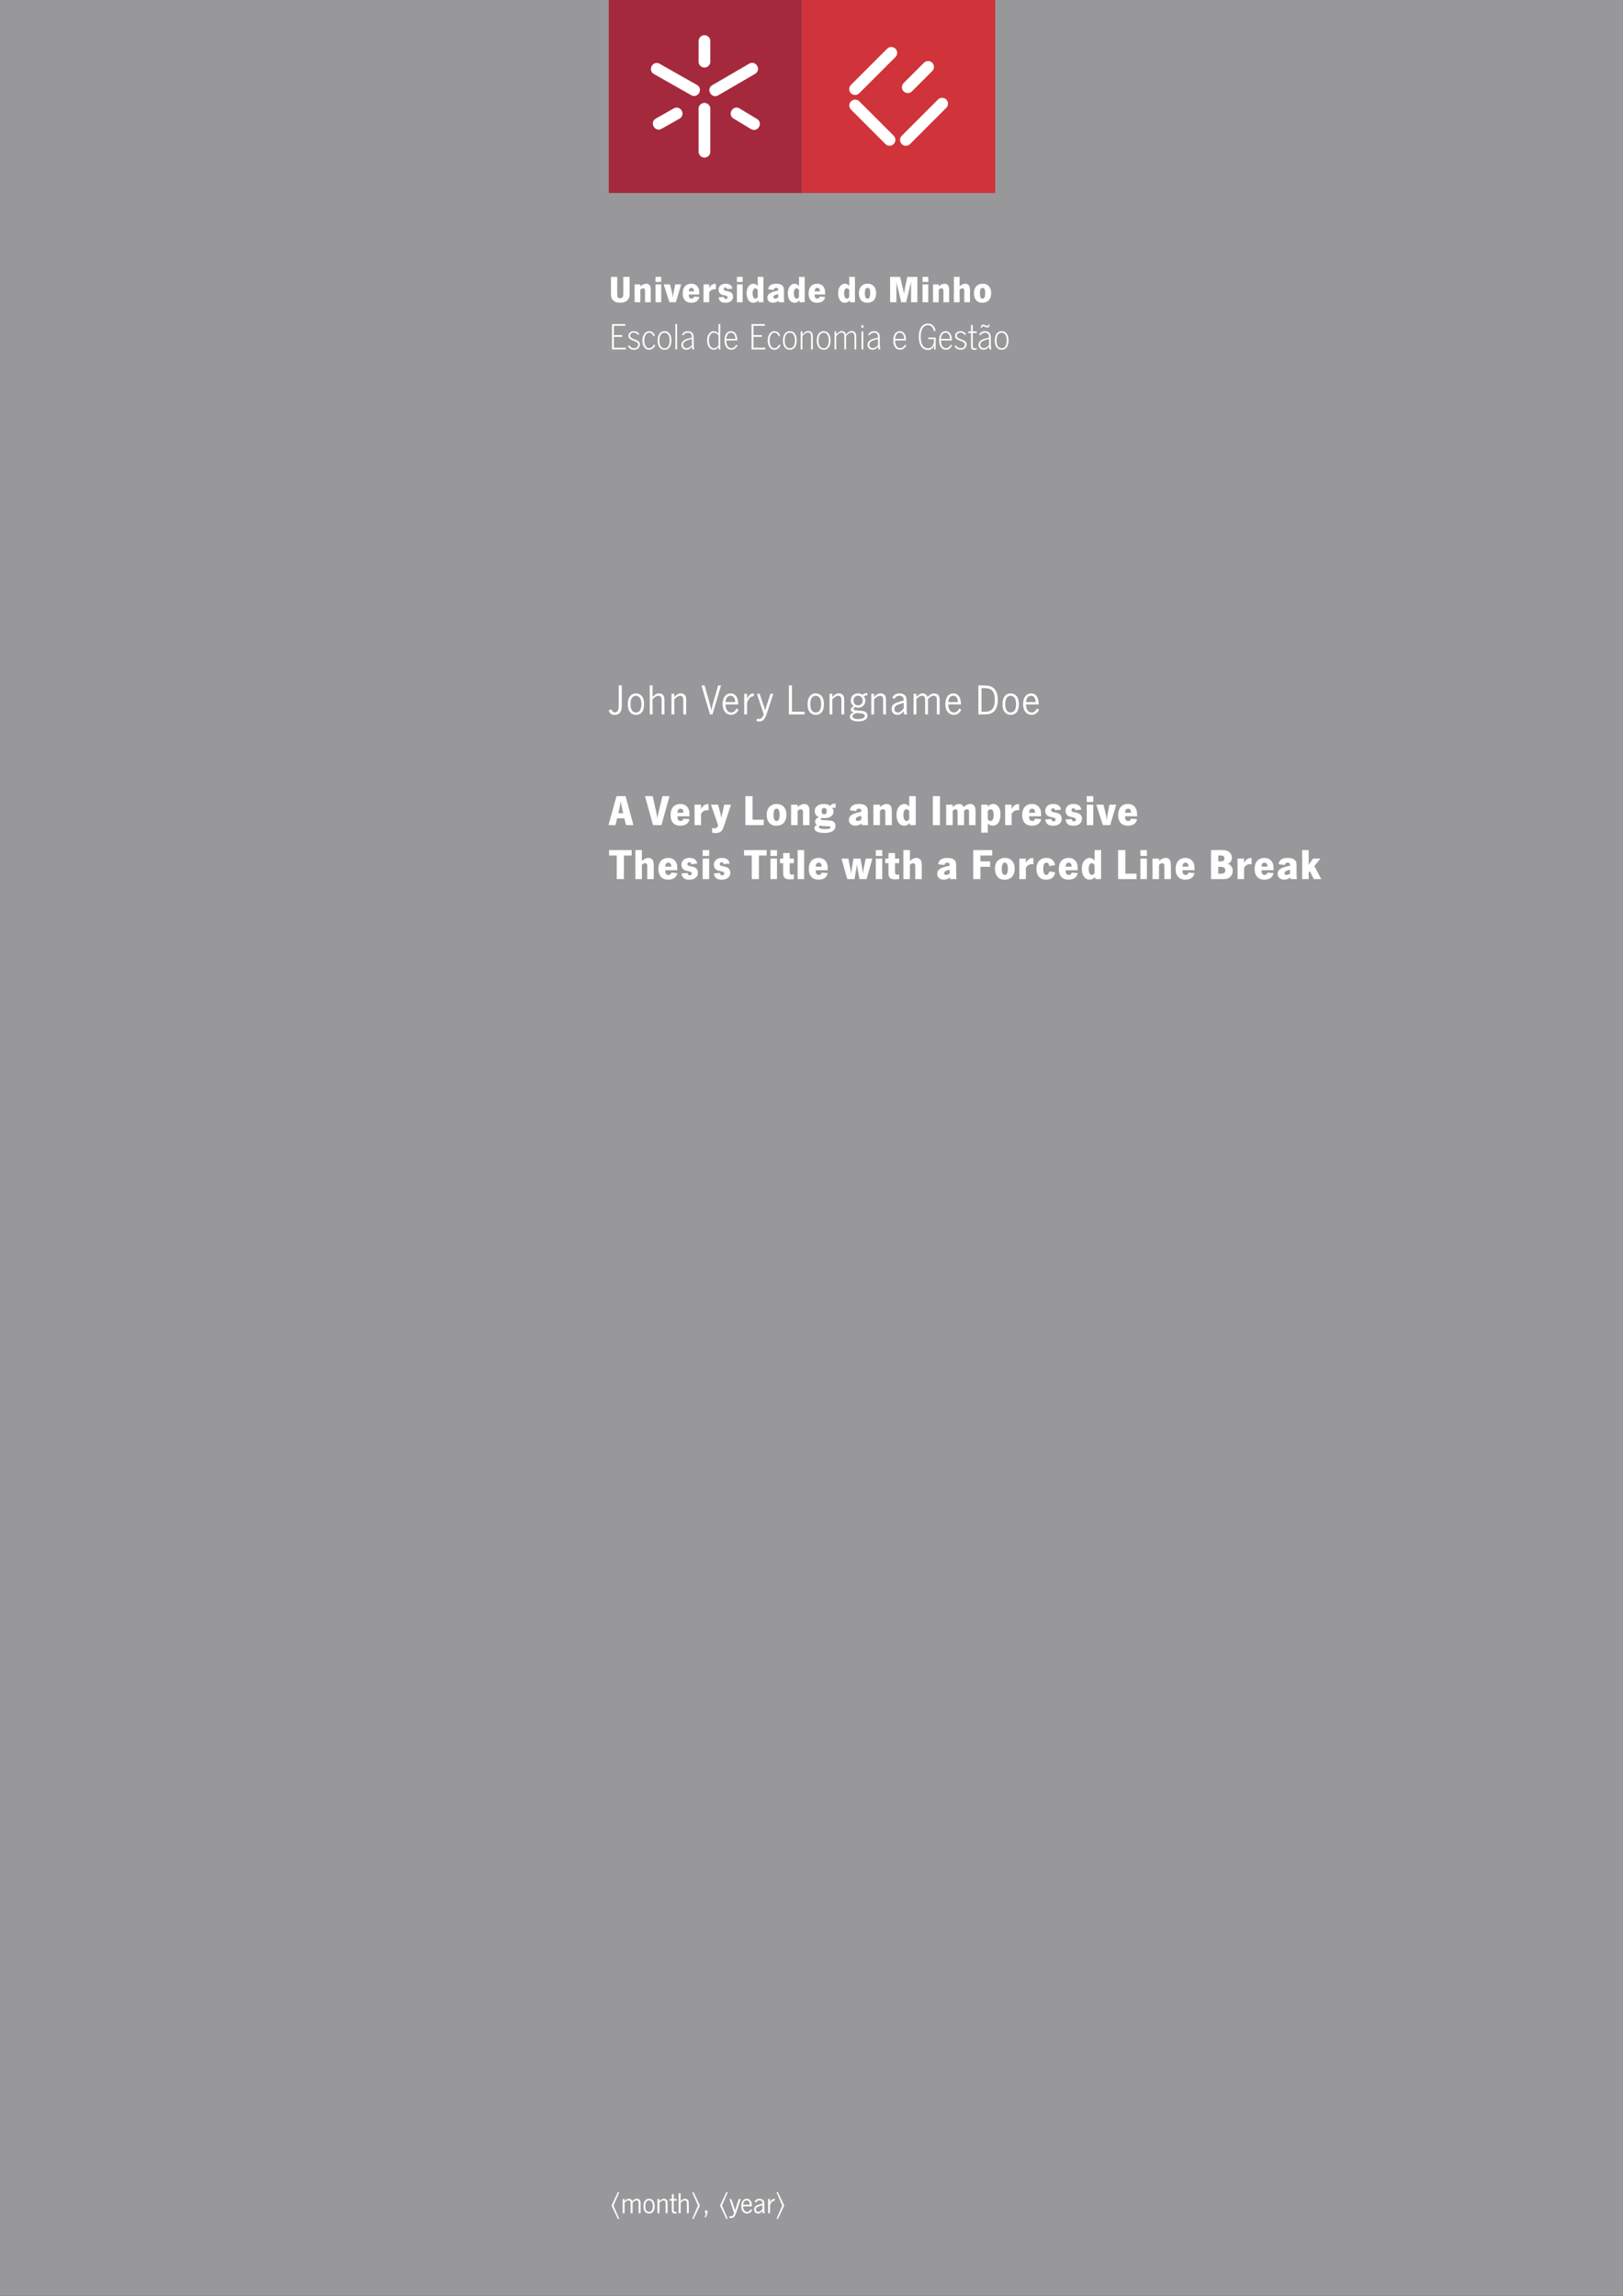 <?xml version="1.0" encoding="UTF-8"?>
<svg xmlns="http://www.w3.org/2000/svg" xmlns:xlink="http://www.w3.org/1999/xlink" width="595.28pt" height="841.89pt" viewBox="0 0 595.28 841.89" version="1.1">
<rect x="0" y="0" width="595.28" height="841.89" fill="#333333" stroke="none"/>
<defs>
<g>
<symbol overflow="visible" id="glyph0-0">
<path style="stroke:none;" d="M 0.344 0 L 0.344 -9.297 L 3.141 -9.297 L 3.141 0 Z M 2.797 -0.344 L 2.797 -8.953 L 0.688 -8.953 L 0.688 -0.344 Z M 2.797 -0.344 "/>
</symbol>
<symbol overflow="visible" id="glyph0-1">
<path style="stroke:none;" d="M 3.094 -9.297 L 3.094 -3.203 C 3.094 -2.648 3.129 -2.281 3.203 -2.094 C 3.367 -1.664 3.695 -1.453 4.188 -1.453 C 4.582 -1.453 4.883 -1.602 5.094 -1.906 C 5.25 -2.113 5.328 -2.547 5.328 -3.203 L 5.328 -9.297 L 7.641 -9.297 L 7.641 -3.203 C 7.641 -2.836 7.625 -2.531 7.594 -2.281 C 7.5 -1.52 7.133 -0.91 6.5 -0.453 C 5.926 -0.023 5.141 0.188 4.141 0.188 C 2.973 0.188 2.086 -0.148 1.484 -0.828 C 1.129 -1.211 0.922 -1.66 0.859 -2.172 C 0.816 -2.535 0.797 -2.969 0.797 -3.469 L 0.797 -9.297 Z M 3.094 -9.297 "/>
</symbol>
<symbol overflow="visible" id="glyph0-2">
<path style="stroke:none;" d="M 2.781 -6.562 L 2.781 -5.812 C 3.52 -6.469 4.258 -6.797 5 -6.797 C 5.375 -6.797 5.703 -6.676 5.984 -6.438 C 6.305 -6.176 6.5 -5.754 6.562 -5.172 C 6.594 -4.953 6.609 -4.633 6.609 -4.219 L 6.609 0 L 4.516 0 L 4.516 -4.219 C 4.516 -4.812 4.281 -5.109 3.812 -5.109 C 3.488 -5.109 3.145 -4.938 2.781 -4.594 L 2.781 0 L 0.688 0 L 0.688 -6.562 Z M 2.781 -6.562 "/>
</symbol>
<symbol overflow="visible" id="glyph0-3">
<path style="stroke:none;" d="M 2.781 -6.562 L 2.781 0 L 0.688 0 L 0.688 -6.562 Z M 2.781 -9.297 L 2.781 -7.438 L 0.688 -7.438 L 0.688 -9.297 Z M 2.781 -9.297 "/>
</symbol>
<symbol overflow="visible" id="glyph0-4">
<path style="stroke:none;" d="M 6.266 -6.562 L 4.312 0 L 1.969 0 L -0.141 -6.562 L 2.156 -6.562 L 2.828 -3.938 C 3.016 -3.133 3.148 -2.367 3.234 -1.641 C 3.273 -2.305 3.391 -3.113 3.578 -4.062 L 4.094 -6.562 Z M 6.266 -6.562 "/>
</symbol>
<symbol overflow="visible" id="glyph0-5">
<path style="stroke:none;" d="M 4.531 -2.078 L 6.484 -1.922 C 6.379 -1.473 6.211 -1.102 5.984 -0.812 C 5.473 -0.145 4.66 0.188 3.547 0.188 C 2.461 0.188 1.648 -0.145 1.109 -0.812 C 0.629 -1.406 0.391 -2.195 0.391 -3.188 C 0.391 -4.25 0.625 -5.086 1.094 -5.703 C 1.383 -6.086 1.766 -6.367 2.234 -6.547 C 2.641 -6.711 3.07 -6.797 3.531 -6.797 C 4.414 -6.797 5.117 -6.52 5.641 -5.969 C 6.047 -5.539 6.301 -5.004 6.406 -4.359 C 6.438 -4.203 6.469 -3.695 6.5 -2.844 L 2.609 -2.844 C 2.609 -2.332 2.66 -1.984 2.766 -1.797 C 2.941 -1.484 3.223 -1.328 3.609 -1.328 C 4.098 -1.328 4.406 -1.578 4.531 -2.078 Z M 2.609 -3.984 L 4.531 -3.984 C 4.531 -4.297 4.488 -4.551 4.406 -4.75 C 4.238 -5.102 3.957 -5.281 3.562 -5.281 C 3.238 -5.281 2.992 -5.133 2.828 -4.844 C 2.68 -4.625 2.609 -4.336 2.609 -3.984 Z M 2.609 -3.984 "/>
</symbol>
<symbol overflow="visible" id="glyph0-6">
<path style="stroke:none;" d="M 5.203 -6.734 L 5.203 -4.734 C 5.035 -4.773 4.879 -4.797 4.734 -4.797 C 4.234 -4.797 3.789 -4.648 3.406 -4.359 C 3.164 -4.18 2.957 -3.93 2.781 -3.609 L 2.781 0 L 0.688 0 L 0.688 -6.562 L 2.781 -6.562 L 2.781 -5.969 C 2.781 -5.969 2.781 -5.922 2.781 -5.828 C 2.77 -5.773 2.766 -5.719 2.766 -5.656 C 2.766 -5.594 2.77 -5.441 2.781 -5.203 C 2.969 -5.566 3.176 -5.859 3.406 -6.078 C 3.863 -6.523 4.363 -6.75 4.906 -6.75 C 4.957 -6.75 5.055 -6.742 5.203 -6.734 Z M 5.203 -6.734 "/>
</symbol>
<symbol overflow="visible" id="glyph0-7">
<path style="stroke:none;" d="M 5.453 -4.969 L 3.531 -4.812 C 3.488 -5.207 3.289 -5.406 2.938 -5.406 C 2.727 -5.406 2.562 -5.336 2.438 -5.203 C 2.352 -5.098 2.312 -4.977 2.312 -4.844 C 2.312 -4.57 2.445 -4.379 2.719 -4.266 C 2.789 -4.223 3.176 -4.133 3.875 -4 C 5.094 -3.758 5.703 -3.102 5.703 -2.031 C 5.703 -1.363 5.453 -0.82 4.953 -0.406 C 4.484 -0.008 3.789 0.188 2.875 0.188 C 1.363 0.188 0.547 -0.477 0.422 -1.812 L 2.375 -1.938 C 2.426 -1.445 2.664 -1.203 3.094 -1.203 C 3.344 -1.203 3.523 -1.289 3.641 -1.469 C 3.703 -1.57 3.734 -1.68 3.734 -1.797 C 3.734 -2.129 3.473 -2.348 2.953 -2.453 C 2.379 -2.566 1.988 -2.648 1.781 -2.703 C 1.582 -2.766 1.398 -2.852 1.234 -2.969 C 0.68 -3.332 0.406 -3.879 0.406 -4.609 C 0.406 -5.273 0.66 -5.816 1.172 -6.234 C 1.609 -6.609 2.195 -6.797 2.938 -6.797 C 3.938 -6.797 4.648 -6.523 5.078 -5.984 C 5.266 -5.742 5.391 -5.406 5.453 -4.969 Z M 5.453 -4.969 "/>
</symbol>
<symbol overflow="visible" id="glyph0-8">
<path style="stroke:none;" d="M 6.578 -9.297 L 6.578 0 L 4.75 0 L 4.656 -0.672 C 4.133 -0.098 3.551 0.188 2.906 0.188 C 2.031 0.188 1.363 -0.211 0.906 -1.016 C 0.57 -1.629 0.406 -2.383 0.406 -3.281 C 0.406 -4.258 0.598 -5.051 0.984 -5.656 C 1.18 -5.969 1.438 -6.227 1.75 -6.438 C 2.102 -6.676 2.484 -6.797 2.891 -6.797 C 3.484 -6.797 4.016 -6.516 4.484 -5.953 L 4.484 -9.297 Z M 4.484 -4.516 C 4.242 -4.898 3.938 -5.094 3.562 -5.094 C 3.32 -5.094 3.129 -4.992 2.984 -4.797 C 2.723 -4.473 2.594 -3.973 2.594 -3.297 C 2.594 -2.41 2.785 -1.801 3.172 -1.469 C 3.285 -1.375 3.43 -1.328 3.609 -1.328 C 3.961 -1.328 4.254 -1.523 4.484 -1.922 Z M 4.484 -4.516 "/>
</symbol>
<symbol overflow="visible" id="glyph0-9">
<path style="stroke:none;" d="M 2.703 -4.516 L 0.672 -4.766 C 0.754 -5.285 0.93 -5.688 1.203 -5.969 C 1.711 -6.52 2.523 -6.797 3.641 -6.797 C 4.734 -6.797 5.516 -6.547 5.984 -6.047 C 6.242 -5.773 6.395 -5.445 6.438 -5.062 C 6.457 -4.82 6.469 -4.492 6.469 -4.078 L 6.469 -2.391 C 6.469 -1.16 6.5 -0.363 6.562 0 L 4.547 0 L 4.469 -0.531 C 3.863 -0.051 3.207 0.188 2.5 0.188 C 1.875 0.188 1.375 0.031 1 -0.281 C 0.594 -0.625 0.391 -1.082 0.391 -1.656 C 0.391 -2.352 0.703 -2.91 1.328 -3.328 C 1.816 -3.648 2.781 -3.961 4.219 -4.266 L 4.375 -4.297 C 4.375 -4.379 4.375 -4.43 4.375 -4.453 C 4.375 -4.754 4.328 -4.957 4.234 -5.062 C 4.098 -5.207 3.883 -5.281 3.594 -5.281 C 3.082 -5.281 2.785 -5.023 2.703 -4.516 Z M 4.375 -2.969 C 4.031 -2.926 3.672 -2.832 3.297 -2.688 C 2.828 -2.508 2.594 -2.234 2.594 -1.859 C 2.594 -1.68 2.664 -1.539 2.812 -1.438 C 2.926 -1.363 3.066 -1.328 3.234 -1.328 C 3.586 -1.328 3.969 -1.473 4.375 -1.766 Z M 4.375 -2.969 "/>
</symbol>
<symbol overflow="visible" id="glyph0-10">
<path style="stroke:none;" d="M 3.594 -6.797 C 4.77 -6.797 5.641 -6.352 6.203 -5.469 C 6.555 -4.895 6.734 -4.16 6.734 -3.266 C 6.734 -2.68 6.625 -2.113 6.406 -1.562 C 6.188 -1.008 5.844 -0.594 5.375 -0.312 C 4.844 0.02 4.203 0.188 3.453 0.188 C 2.461 0.188 1.703 -0.133 1.172 -0.781 C 0.66 -1.414 0.406 -2.25 0.406 -3.281 C 0.406 -4.5 0.75 -5.414 1.438 -6.031 C 2 -6.539 2.719 -6.797 3.594 -6.797 Z M 3.562 -5.281 C 2.914 -5.281 2.594 -4.633 2.594 -3.344 C 2.594 -1.988 2.914 -1.312 3.562 -1.312 C 3.863 -1.312 4.082 -1.426 4.219 -1.656 C 4.438 -2.031 4.547 -2.625 4.547 -3.438 C 4.547 -4.664 4.219 -5.281 3.562 -5.281 Z M 3.562 -5.281 "/>
</symbol>
<symbol overflow="visible" id="glyph0-11">
<path style="stroke:none;" d="M 10.891 -9.297 L 10.891 0 L 8.578 0 L 8.578 -6.172 L 8.562 -6.547 C 8.562 -6.555 8.566 -6.766 8.578 -7.172 C 8.578 -7.254 8.578 -7.383 8.578 -7.562 C 8.547 -7.438 8.484 -7.16 8.391 -6.734 L 8.312 -6.391 L 6.781 0 L 4.969 0 L 3.469 -6.172 C 3.344 -6.742 3.254 -7.207 3.203 -7.562 L 3.203 0 L 0.891 0 L 0.891 -9.297 L 4.547 -9.297 L 5.688 -4.594 C 5.844 -3.938 5.938 -3.414 5.969 -3.031 C 6.008 -3.352 6.086 -3.812 6.203 -4.406 L 6.234 -4.594 L 7.188 -9.297 Z M 10.891 -9.297 "/>
</symbol>
<symbol overflow="visible" id="glyph0-12">
<path style="stroke:none;" d="M 2.781 -9.297 L 2.781 -5.797 C 2.969 -6.016 3.207 -6.203 3.5 -6.359 C 4.008 -6.648 4.477 -6.797 4.906 -6.797 C 5.301 -6.797 5.645 -6.68 5.938 -6.453 C 6.289 -6.18 6.5 -5.723 6.562 -5.078 C 6.582 -4.91 6.594 -4.672 6.594 -4.359 L 6.594 0 L 4.5 0 L 4.5 -4.203 C 4.5 -4.453 4.469 -4.633 4.406 -4.75 C 4.27 -4.988 4.062 -5.109 3.781 -5.109 C 3.445 -5.109 3.113 -4.93 2.781 -4.578 L 2.781 0 L 0.688 0 L 0.688 -9.297 Z M 2.781 -9.297 "/>
</symbol>
<symbol overflow="visible" id="glyph1-0">
<path style="stroke:none;" d="M 0.344 0 L 0.344 -9.297 L 3.141 -9.297 L 3.141 0 Z M 2.797 -0.344 L 2.797 -8.953 L 0.688 -8.953 L 0.688 -0.344 Z M 2.797 -0.344 "/>
</symbol>
<symbol overflow="visible" id="glyph1-1">
<path style="stroke:none;" d="M 1.172 -9.297 L 6.047 -9.297 L 6.047 -8.672 L 1.875 -8.672 L 1.875 -5.266 L 4.938 -5.266 L 4.938 -4.625 L 1.875 -4.625 L 1.875 -0.641 L 6.25 -0.641 L 6.25 0 L 1.172 0 Z M 1.172 -9.297 "/>
</symbol>
<symbol overflow="visible" id="glyph1-2">
<path style="stroke:none;" d="M 4.625 -5.641 L 4.172 -5.297 C 3.723 -5.879 3.188 -6.172 2.562 -6.172 C 2.164 -6.172 1.844 -6.066 1.594 -5.859 C 1.344 -5.641 1.219 -5.375 1.219 -5.062 C 1.219 -4.688 1.414 -4.379 1.812 -4.141 C 2.02 -4.016 2.391 -3.859 2.922 -3.672 C 3.598 -3.422 4.051 -3.203 4.281 -3.016 C 4.633 -2.711 4.812 -2.312 4.812 -1.812 C 4.812 -1.281 4.609 -0.828 4.203 -0.453 C 3.797 -0.078 3.258 0.109 2.594 0.109 C 1.664 0.109 0.926 -0.328 0.375 -1.203 L 0.875 -1.516 C 1.332 -0.805 1.926 -0.453 2.656 -0.453 C 3.156 -0.453 3.551 -0.609 3.844 -0.922 C 4.062 -1.172 4.172 -1.453 4.172 -1.766 C 4.172 -2.047 4.082 -2.285 3.906 -2.484 C 3.738 -2.68 3.359 -2.879 2.766 -3.078 C 2.016 -3.328 1.473 -3.582 1.141 -3.844 C 0.773 -4.133 0.594 -4.52 0.594 -5 C 0.594 -5.5 0.789 -5.914 1.188 -6.25 C 1.551 -6.551 2.023 -6.703 2.609 -6.703 C 3.43 -6.703 4.102 -6.348 4.625 -5.641 Z M 4.625 -5.641 "/>
</symbol>
<symbol overflow="visible" id="glyph1-3">
<path style="stroke:none;" d="M 5.078 -5.016 L 4.5 -4.828 C 4.426 -5.078 4.32 -5.297 4.188 -5.484 C 3.883 -5.922 3.492 -6.141 3.016 -6.141 C 2.41 -6.141 1.941 -5.832 1.609 -5.219 C 1.328 -4.688 1.188 -4.031 1.188 -3.25 C 1.188 -2.57 1.301 -1.984 1.531 -1.484 C 1.832 -0.805 2.316 -0.469 2.984 -0.469 C 3.535 -0.469 3.992 -0.734 4.359 -1.266 C 4.453 -1.398 4.555 -1.582 4.672 -1.812 L 5.203 -1.547 C 5.066 -1.234 4.895 -0.957 4.688 -0.719 C 4.227 -0.176 3.66 0.094 2.984 0.094 C 2.098 0.094 1.438 -0.305 1 -1.109 C 0.656 -1.734 0.484 -2.453 0.484 -3.266 C 0.484 -4.148 0.68 -4.922 1.078 -5.578 C 1.285 -5.922 1.551 -6.191 1.875 -6.391 C 2.219 -6.598 2.594 -6.703 3 -6.703 C 3.633 -6.703 4.148 -6.469 4.547 -6 C 4.766 -5.738 4.941 -5.41 5.078 -5.016 Z M 5.078 -5.016 "/>
</symbol>
<symbol overflow="visible" id="glyph1-4">
<path style="stroke:none;" d="M 3.047 -6.703 C 3.922 -6.703 4.586 -6.301 5.047 -5.5 C 5.367 -4.957 5.531 -4.219 5.531 -3.281 C 5.531 -2 5.191 -1.047 4.516 -0.422 C 4.129 -0.066 3.633 0.109 3.031 0.109 C 2.133 0.109 1.453 -0.273 0.984 -1.047 C 0.648 -1.609 0.484 -2.348 0.484 -3.266 C 0.484 -4.336 0.719 -5.188 1.188 -5.812 C 1.645 -6.406 2.266 -6.703 3.047 -6.703 Z M 3.031 -6.141 C 2.32 -6.141 1.801 -5.797 1.469 -5.109 C 1.238 -4.648 1.125 -4.035 1.125 -3.266 C 1.125 -2.379 1.281 -1.691 1.594 -1.203 C 1.926 -0.691 2.406 -0.438 3.031 -0.438 C 3.477 -0.438 3.832 -0.566 4.094 -0.828 C 4.625 -1.336 4.891 -2.16 4.891 -3.297 C 4.891 -4.453 4.609 -5.273 4.047 -5.766 C 3.773 -6.016 3.438 -6.141 3.031 -6.141 Z M 3.031 -6.141 "/>
</symbol>
<symbol overflow="visible" id="glyph1-5">
<path style="stroke:none;" d="M 1.609 -9.297 L 1.609 0 L 0.969 0 L 0.969 -9.297 Z M 1.609 -9.297 "/>
</symbol>
<symbol overflow="visible" id="glyph1-6">
<path style="stroke:none;" d="M 1.266 -5.125 L 0.797 -5.422 C 1.234 -6.273 1.961 -6.703 2.984 -6.703 C 3.484 -6.703 3.914 -6.582 4.281 -6.344 C 4.695 -6.062 4.945 -5.625 5.031 -5.031 C 5.062 -4.852 5.078 -4.508 5.078 -4 L 5.078 -2.391 C 5.086 -1.285 5.145 -0.488 5.25 0 L 4.609 0 C 4.547 -0.27 4.5 -0.609 4.469 -1.016 C 4.238 -0.773 4.031 -0.578 3.844 -0.422 C 3.426 -0.078 2.953 0.094 2.422 0.094 C 1.848 0.094 1.395 -0.082 1.062 -0.438 C 0.738 -0.758 0.578 -1.172 0.578 -1.672 C 0.578 -2.672 1.219 -3.391 2.5 -3.828 C 2.852 -3.941 3.348 -4.066 3.984 -4.203 C 4.211 -4.254 4.363 -4.289 4.438 -4.312 C 4.438 -4.883 4.363 -5.289 4.219 -5.531 C 3.969 -5.938 3.547 -6.141 2.953 -6.141 C 2.484 -6.141 2.078 -5.992 1.734 -5.703 C 1.547 -5.555 1.391 -5.363 1.266 -5.125 Z M 4.438 -3.844 C 3.738 -3.676 3.148 -3.5 2.672 -3.312 C 2.234 -3.145 1.91 -2.973 1.703 -2.797 C 1.367 -2.504 1.203 -2.133 1.203 -1.688 C 1.203 -1.363 1.312 -1.086 1.531 -0.859 C 1.781 -0.598 2.086 -0.469 2.453 -0.469 C 3.098 -0.469 3.758 -0.832 4.438 -1.562 Z M 4.438 -3.844 "/>
</symbol>
<symbol overflow="visible" id="glyph1-7">
<path style="stroke:none;" d="M 5.281 -9.297 L 5.281 -1.656 C 5.27 -0.977 5.301 -0.426 5.375 0 L 4.781 0 C 4.77 -0.051 4.75 -0.188 4.719 -0.406 C 4.707 -0.477 4.691 -0.641 4.672 -0.891 C 4.473 -0.66 4.285 -0.473 4.109 -0.328 C 3.742 -0.047 3.336 0.094 2.891 0.094 C 2.305 0.094 1.812 -0.109 1.406 -0.516 C 0.789 -1.129 0.484 -2.078 0.484 -3.359 C 0.484 -4.223 0.648 -4.93 0.984 -5.484 C 1.18 -5.816 1.438 -6.094 1.75 -6.312 C 2.113 -6.57 2.5 -6.703 2.906 -6.703 C 3.52 -6.703 4.098 -6.395 4.641 -5.781 L 4.641 -9.297 Z M 4.641 -5.219 C 4.098 -5.832 3.539 -6.141 2.969 -6.141 C 2.551 -6.141 2.191 -5.984 1.891 -5.672 C 1.379 -5.141 1.125 -4.363 1.125 -3.344 C 1.125 -2.207 1.406 -1.367 1.969 -0.828 C 2.219 -0.586 2.535 -0.469 2.922 -0.469 C 3.316 -0.469 3.711 -0.613 4.109 -0.906 C 4.305 -1.051 4.484 -1.223 4.641 -1.422 Z M 4.641 -5.219 "/>
</symbol>
<symbol overflow="visible" id="glyph1-8">
<path style="stroke:none;" d="M 5.172 -3.297 L 1.125 -3.297 C 1.188 -2.336 1.359 -1.648 1.641 -1.234 C 1.992 -0.723 2.445 -0.469 3 -0.469 C 3.582 -0.469 4.086 -0.75 4.516 -1.312 C 4.598 -1.426 4.691 -1.57 4.797 -1.75 L 5.25 -1.453 C 5.102 -1.203 4.961 -0.988 4.828 -0.812 C 4.359 -0.207 3.742 0.094 2.984 0.094 C 2.004 0.094 1.301 -0.379 0.875 -1.328 C 0.613 -1.898 0.484 -2.562 0.484 -3.312 C 0.484 -4.102 0.602 -4.758 0.844 -5.281 C 1.27 -6.227 1.945 -6.703 2.875 -6.703 C 3.852 -6.703 4.535 -6.16 4.922 -5.078 C 5.086 -4.617 5.172 -4.023 5.172 -3.297 Z M 1.125 -3.875 L 4.516 -3.875 C 4.484 -4.363 4.395 -4.789 4.25 -5.156 C 4.113 -5.445 3.922 -5.688 3.672 -5.875 C 3.441 -6.051 3.176 -6.141 2.875 -6.141 C 2.219 -6.141 1.723 -5.773 1.391 -5.047 C 1.242 -4.711 1.156 -4.32 1.125 -3.875 Z M 1.125 -3.875 "/>
</symbol>
<symbol overflow="visible" id="glyph1-9">
<path style="stroke:none;" d="M 1.609 -6.609 L 1.609 -5.453 C 2.348 -6.328 3.086 -6.766 3.828 -6.766 C 4.223 -6.766 4.57 -6.629 4.875 -6.359 C 5.145 -6.129 5.312 -5.797 5.375 -5.359 C 5.406 -5.191 5.422 -4.953 5.422 -4.641 L 5.422 0 L 4.781 0 L 4.781 -4.609 C 4.781 -5.023 4.734 -5.352 4.641 -5.594 C 4.566 -5.801 4.422 -5.961 4.203 -6.078 C 4.047 -6.16 3.867 -6.203 3.672 -6.203 C 3.004 -6.203 2.316 -5.77 1.609 -4.906 L 1.609 0 L 0.969 0 L 0.969 -6.609 Z M 1.609 -6.609 "/>
</symbol>
<symbol overflow="visible" id="glyph1-10">
<path style="stroke:none;" d="M 1.609 -6.609 L 1.609 -5.453 C 1.723 -5.648 1.938 -5.875 2.25 -6.125 C 2.488 -6.32 2.723 -6.477 2.953 -6.594 C 3.16 -6.695 3.406 -6.75 3.688 -6.75 C 4.133 -6.75 4.5 -6.586 4.781 -6.266 C 4.945 -6.066 5.066 -5.797 5.141 -5.453 C 5.867 -6.328 6.586 -6.766 7.297 -6.766 C 7.648 -6.766 7.973 -6.66 8.266 -6.453 C 8.586 -6.234 8.789 -5.879 8.875 -5.391 C 8.906 -5.18 8.922 -4.895 8.922 -4.531 L 8.922 0 L 8.297 0 L 8.297 -4.344 C 8.297 -4.707 8.285 -4.961 8.266 -5.109 C 8.211 -5.566 8.047 -5.879 7.766 -6.047 C 7.598 -6.148 7.422 -6.203 7.234 -6.203 C 6.816 -6.203 6.383 -6.023 5.938 -5.672 C 5.75 -5.523 5.5 -5.273 5.188 -4.922 L 5.188 0 L 4.562 0 L 4.562 -4.516 C 4.562 -4.836 4.551 -5.066 4.531 -5.203 C 4.488 -5.617 4.328 -5.906 4.047 -6.062 C 3.891 -6.145 3.723 -6.188 3.547 -6.188 C 3.172 -6.188 2.766 -6.004 2.328 -5.641 C 2.172 -5.504 1.926 -5.266 1.594 -4.922 L 1.594 0 L 0.969 0 L 0.969 -6.609 Z M 1.609 -6.609 "/>
</symbol>
<symbol overflow="visible" id="glyph1-11">
<path style="stroke:none;" d="M 1.609 -6.609 L 1.609 0 L 0.969 0 L 0.969 -6.609 Z M 1.641 -8.906 L 1.641 -7.969 L 0.938 -7.969 L 0.938 -8.906 Z M 1.641 -8.906 "/>
</symbol>
<symbol overflow="visible" id="glyph1-12">
<path style="stroke:none;" d="M 6.781 -6.875 L 6.172 -6.703 C 6.078 -7.141 5.926 -7.531 5.719 -7.875 C 5.301 -8.562 4.703 -8.906 3.922 -8.906 C 3.41 -8.906 2.953 -8.738 2.547 -8.406 C 1.723 -7.719 1.312 -6.504 1.312 -4.766 C 1.312 -3.422 1.5 -2.406 1.875 -1.719 C 2.363 -0.844 3.062 -0.406 3.969 -0.406 C 4.508 -0.406 4.961 -0.578 5.328 -0.922 C 5.785 -1.336 6.055 -1.953 6.141 -2.766 C 6.172 -3.035 6.18 -3.375 6.172 -3.781 L 4.047 -3.781 L 4.047 -4.359 L 6.781 -4.359 L 6.781 0 L 6.219 0 L 6.219 -1.406 C 5.738 -0.344 4.973 0.188 3.922 0.188 C 3.086 0.188 2.383 -0.102 1.812 -0.688 C 1.332 -1.188 0.988 -1.91 0.781 -2.859 C 0.664 -3.41 0.609 -4.02 0.609 -4.688 C 0.609 -6.07 0.883 -7.207 1.438 -8.094 C 2.02 -9.02 2.863 -9.484 3.969 -9.484 C 4.945 -9.484 5.676 -9.109 6.156 -8.359 C 6.414 -7.973 6.625 -7.477 6.781 -6.875 Z M 6.781 -6.875 "/>
</symbol>
<symbol overflow="visible" id="glyph1-13">
<path style="stroke:none;" d="M 1.797 -8.984 L 1.797 -6.609 L 3.234 -6.609 L 3.234 -6.016 L 1.797 -6.016 L 1.797 -1.594 C 1.805 -1.102 1.832 -0.812 1.875 -0.719 C 1.988 -0.5 2.211 -0.391 2.547 -0.391 C 2.68 -0.391 2.91 -0.422 3.234 -0.484 L 3.234 0.062 C 2.848 0.125 2.57 0.156 2.406 0.156 C 1.895 0.156 1.547 0.02 1.359 -0.25 C 1.266 -0.395 1.203 -0.641 1.172 -0.984 C 1.16 -1.172 1.156 -1.414 1.156 -1.719 L 1.156 -6.016 L 0.141 -6.016 L 0.141 -6.609 L 1.156 -6.609 L 1.156 -8.984 Z M 1.797 -8.984 "/>
</symbol>
<symbol overflow="visible" id="glyph1-14">
<path style="stroke:none;" d="M 1.266 -5.125 L 0.797 -5.422 C 1.234 -6.273 1.961 -6.703 2.984 -6.703 C 3.484 -6.703 3.914 -6.582 4.281 -6.344 C 4.695 -6.062 4.945 -5.625 5.031 -5.031 C 5.062 -4.852 5.078 -4.508 5.078 -4 L 5.078 -2.391 C 5.086 -1.285 5.145 -0.488 5.25 0 L 4.609 0 C 4.547 -0.27 4.5 -0.609 4.469 -1.016 C 4.238 -0.773 4.031 -0.578 3.844 -0.422 C 3.426 -0.078 2.953 0.094 2.422 0.094 C 1.848 0.094 1.395 -0.082 1.062 -0.438 C 0.738 -0.758 0.578 -1.172 0.578 -1.672 C 0.578 -2.672 1.219 -3.391 2.5 -3.828 C 2.852 -3.941 3.348 -4.066 3.984 -4.203 C 4.211 -4.254 4.363 -4.289 4.438 -4.312 C 4.438 -4.883 4.363 -5.289 4.219 -5.531 C 3.969 -5.938 3.547 -6.141 2.953 -6.141 C 2.484 -6.141 2.078 -5.992 1.734 -5.703 C 1.547 -5.555 1.391 -5.363 1.266 -5.125 Z M 4.438 -3.844 C 3.738 -3.676 3.148 -3.5 2.672 -3.312 C 2.234 -3.145 1.91 -2.973 1.703 -2.797 C 1.367 -2.504 1.203 -2.133 1.203 -1.688 C 1.203 -1.363 1.312 -1.086 1.531 -0.859 C 1.781 -0.598 2.086 -0.469 2.453 -0.469 C 3.098 -0.469 3.758 -0.832 4.438 -1.562 Z M 4.672 -9.094 C 4.555 -8.383 4.281 -8.031 3.844 -8.031 C 3.602 -8.031 3.301 -8.117 2.938 -8.297 C 2.625 -8.441 2.414 -8.516 2.312 -8.516 C 2.062 -8.516 1.906 -8.344 1.844 -8 L 1.359 -8 C 1.422 -8.727 1.723 -9.094 2.266 -9.094 C 2.453 -9.094 2.672 -9.039 2.922 -8.938 C 3.305 -8.758 3.516 -8.664 3.547 -8.656 C 3.609 -8.633 3.676 -8.625 3.75 -8.625 C 3.969 -8.625 4.117 -8.781 4.203 -9.094 Z M 4.672 -9.094 "/>
</symbol>
<symbol overflow="visible" id="glyph2-0">
<path style="stroke:none;" d="M 0.391 0 L 0.391 -10.625 L 3.594 -10.625 L 3.594 0 Z M 3.188 -0.391 L 3.188 -10.219 L 0.797 -10.219 L 0.797 -0.391 Z M 3.188 -0.391 "/>
</symbol>
<symbol overflow="visible" id="glyph2-1">
<path style="stroke:none;" d="M 4.781 -10.625 L 4.781 -3.641 C 4.781 -2.504 4.676 -1.707 4.469 -1.25 C 4.289 -0.832 4.02 -0.5 3.656 -0.25 C 3.219 0.039 2.719 0.188 2.156 0.188 C 1.426 0.188 0.859 -0.051 0.453 -0.531 C 0.273 -0.738 0.109 -1.016 -0.047 -1.359 L 0.875 -1.906 C 0.906 -1.844 0.93 -1.785 0.953 -1.734 C 1.191 -1.297 1.41 -1.02 1.609 -0.906 C 1.785 -0.801 1.977 -0.75 2.188 -0.75 C 2.594 -0.75 2.926 -0.898 3.188 -1.203 C 3.414 -1.453 3.551 -1.82 3.594 -2.312 C 3.613 -2.531 3.629 -3.031 3.641 -3.812 L 3.641 -10.625 Z M 4.781 -10.625 "/>
</symbol>
<symbol overflow="visible" id="glyph2-2">
<path style="stroke:none;" d="M 3.5 -7.703 C 4.258 -7.703 4.898 -7.461 5.422 -6.984 C 6.148 -6.316 6.516 -5.219 6.516 -3.688 C 6.516 -2.801 6.359 -2.023 6.047 -1.359 C 5.859 -0.953 5.586 -0.625 5.234 -0.375 C 4.742 -0.02 4.172 0.156 3.516 0.156 C 2.879 0.156 2.32 -0.016 1.844 -0.359 C 0.957 -1.004 0.516 -2.125 0.516 -3.719 C 0.516 -4.895 0.754 -5.828 1.234 -6.516 C 1.773 -7.305 2.531 -7.703 3.5 -7.703 Z M 3.5 -6.844 C 3.062 -6.844 2.672 -6.691 2.328 -6.391 C 1.785 -5.922 1.516 -5.055 1.516 -3.797 C 1.516 -2.816 1.672 -2.062 1.984 -1.531 C 2.117 -1.301 2.312 -1.109 2.562 -0.953 C 2.852 -0.785 3.164 -0.703 3.5 -0.703 C 4.27 -0.703 4.816 -1.066 5.141 -1.797 C 5.379 -2.336 5.5 -2.988 5.5 -3.75 C 5.5 -4.613 5.367 -5.301 5.109 -5.812 C 4.953 -6.125 4.727 -6.375 4.438 -6.562 C 4.145 -6.75 3.832 -6.844 3.5 -6.844 Z M 3.5 -6.844 "/>
</symbol>
<symbol overflow="visible" id="glyph2-3">
<path style="stroke:none;" d="M 2.047 -10.625 L 2.047 -6.406 C 2.41 -6.758 2.707 -7.023 2.938 -7.203 C 3.363 -7.535 3.859 -7.703 4.422 -7.703 C 5.16 -7.703 5.703 -7.441 6.047 -6.922 C 6.234 -6.641 6.344 -6.312 6.375 -5.938 C 6.395 -5.664 6.406 -5.348 6.406 -4.984 L 6.406 0 L 5.375 0 L 5.375 -4.984 C 5.375 -5.586 5.328 -6.004 5.234 -6.234 C 5.172 -6.398 5.039 -6.547 4.844 -6.672 C 4.656 -6.785 4.453 -6.844 4.234 -6.844 C 3.785 -6.844 3.285 -6.625 2.734 -6.188 C 2.461 -5.988 2.234 -5.77 2.047 -5.531 L 2.047 0 L 1.016 0 L 1.016 -10.625 Z M 2.047 -10.625 "/>
</symbol>
<symbol overflow="visible" id="glyph2-4">
<path style="stroke:none;" d="M 2.047 -7.562 L 2.047 -6.359 C 2.805 -7.266 3.617 -7.719 4.484 -7.719 C 4.941 -7.719 5.348 -7.578 5.703 -7.297 C 6.035 -7.023 6.242 -6.656 6.328 -6.188 C 6.367 -5.938 6.391 -5.531 6.391 -4.969 L 6.391 0 L 5.359 0 L 5.359 -4.969 C 5.359 -5.508 5.332 -5.879 5.281 -6.078 C 5.219 -6.297 5.086 -6.477 4.891 -6.625 C 4.691 -6.77 4.469 -6.844 4.219 -6.844 C 3.633 -6.844 2.91 -6.414 2.047 -5.562 L 2.047 0 L 1.016 0 L 1.016 -7.562 Z M 2.047 -7.562 "/>
</symbol>
<symbol overflow="visible" id="glyph2-5">
<path style="stroke:none;" d="M 1.219 -10.625 L 3.062 -4.031 C 3.375 -2.906 3.586 -2.031 3.703 -1.406 C 3.754 -1.82 3.812 -2.176 3.875 -2.469 C 3.906 -2.594 4.016 -3.02 4.203 -3.75 L 4.281 -4.031 L 6.172 -10.625 L 7.234 -10.625 L 4.094 0 L 3.188 0 L 0.047 -10.625 Z M 1.219 -10.625 "/>
</symbol>
<symbol overflow="visible" id="glyph2-6">
<path style="stroke:none;" d="M 5.625 -2.172 L 6.359 -1.672 C 6.191 -1.348 5.988 -1.055 5.75 -0.797 C 5.156 -0.16 4.445 0.156 3.625 0.156 C 2.938 0.156 2.328 -0.055 1.797 -0.484 C 0.941 -1.172 0.516 -2.289 0.516 -3.844 C 0.516 -5.07 0.82 -6.051 1.438 -6.781 C 1.945 -7.395 2.625 -7.703 3.469 -7.703 C 4.633 -7.703 5.445 -7.086 5.906 -5.859 C 6.113 -5.305 6.223 -4.566 6.234 -3.641 L 1.578 -3.641 C 1.578 -2.66 1.789 -1.914 2.219 -1.406 C 2.613 -0.926 3.094 -0.688 3.656 -0.688 C 4.281 -0.688 4.812 -0.984 5.25 -1.578 C 5.344 -1.703 5.469 -1.898 5.625 -2.172 Z M 1.578 -4.516 L 5.125 -4.516 C 5.125 -5.023 5.039 -5.461 4.875 -5.828 C 4.562 -6.504 4.086 -6.844 3.453 -6.844 C 2.973 -6.844 2.555 -6.66 2.203 -6.297 C 1.848 -5.91 1.641 -5.316 1.578 -4.516 Z M 1.578 -4.516 "/>
</symbol>
<symbol overflow="visible" id="glyph2-7">
<path style="stroke:none;" d="M 4.562 -7.672 L 4.562 -6.688 C 3.938 -6.656 3.426 -6.441 3.031 -6.047 C 2.664 -5.66 2.336 -5.055 2.047 -4.234 L 2.047 0 L 1.016 0 L 1.016 -7.562 L 2.047 -7.562 L 2.047 -5.594 C 2.254 -6.375 2.703 -6.988 3.391 -7.438 C 3.68 -7.602 4.07 -7.68 4.562 -7.672 Z M 4.562 -7.672 "/>
</symbol>
<symbol overflow="visible" id="glyph2-8">
<path style="stroke:none;" d="M 6.078 -7.562 L 3.75 -0.484 C 3.477 0.348 3.191 1.008 2.891 1.5 C 2.422 2.227 1.781 2.594 0.969 2.594 C 0.738 2.594 0.398 2.547 -0.047 2.453 L 0.062 1.547 C 0.383 1.648 0.633 1.703 0.812 1.703 C 1.301 1.703 1.695 1.492 2 1.078 C 2.195 0.805 2.395 0.445 2.594 0 L 0.062 -7.562 L 1.062 -7.562 L 2.75 -2.625 C 2.895 -2.207 3.016 -1.812 3.109 -1.438 C 3.16 -1.656 3.25 -1.969 3.375 -2.375 L 3.438 -2.625 L 5.047 -7.562 Z M 6.078 -7.562 "/>
</symbol>
<symbol overflow="visible" id="glyph2-9">
<path style="stroke:none;" d="M 2.359 -10.625 L 2.359 -0.984 L 6.969 -0.984 L 6.969 0 L 1.219 0 L 1.219 -10.625 Z M 2.359 -10.625 "/>
</symbol>
<symbol overflow="visible" id="glyph2-10">
<path style="stroke:none;" d="M 6.875 -7.859 L 6.875 -6.938 C 6.789 -6.945 6.738 -6.953 6.719 -6.953 C 6.301 -6.953 5.93 -6.863 5.609 -6.688 C 5.984 -6.188 6.172 -5.629 6.172 -5.016 C 6.172 -4.359 5.957 -3.789 5.531 -3.312 C 5.031 -2.738 4.363 -2.453 3.531 -2.453 C 3.145 -2.453 2.758 -2.535 2.375 -2.703 C 2.32 -2.648 2.285 -2.613 2.266 -2.594 C 2.055 -2.406 1.938 -2.281 1.906 -2.219 C 1.852 -2.145 1.828 -2.07 1.828 -2 C 1.828 -1.844 1.895 -1.734 2.031 -1.672 C 2.219 -1.566 2.473 -1.504 2.797 -1.484 C 3.273 -1.441 3.711 -1.406 4.109 -1.375 C 5.035 -1.312 5.676 -1.191 6.031 -1.016 C 6.656 -0.703 6.969 -0.219 6.969 0.438 C 6.969 1.176 6.602 1.734 5.875 2.109 C 5.289 2.41 4.504 2.562 3.516 2.562 C 2.254 2.562 1.352 2.273 0.812 1.703 C 0.594 1.473 0.484 1.188 0.484 0.844 C 0.484 0.133 0.957 -0.383 1.906 -0.719 C 1.676 -0.758 1.484 -0.832 1.328 -0.938 C 0.992 -1.156 0.828 -1.426 0.828 -1.75 C 0.828 -2.02 0.961 -2.285 1.234 -2.547 C 1.359 -2.672 1.582 -2.828 1.906 -3.016 C 1.188 -3.566 0.828 -4.266 0.828 -5.109 C 0.828 -5.867 1.086 -6.5 1.609 -7 C 2.086 -7.477 2.711 -7.719 3.484 -7.719 C 4.117 -7.719 4.672 -7.539 5.141 -7.188 C 5.66 -7.633 6.238 -7.859 6.875 -7.859 Z M 3.5 -6.844 C 2.945 -6.844 2.516 -6.645 2.203 -6.25 C 1.953 -5.926 1.828 -5.523 1.828 -5.047 C 1.828 -4.492 1.992 -4.062 2.328 -3.75 C 2.641 -3.457 3.023 -3.312 3.484 -3.312 C 4.109 -3.312 4.57 -3.535 4.875 -3.984 C 5.082 -4.305 5.188 -4.664 5.188 -5.062 C 5.188 -5.656 4.992 -6.113 4.609 -6.438 C 4.297 -6.707 3.926 -6.844 3.5 -6.844 Z M 2.922 -0.5 C 2.336 -0.289 1.957 -0.117 1.781 0.016 C 1.582 0.172 1.484 0.395 1.484 0.688 C 1.484 1.375 2.164 1.719 3.531 1.719 C 4.551 1.719 5.27 1.535 5.688 1.172 C 5.875 1.004 5.969 0.797 5.969 0.547 C 5.969 0.066 5.609 -0.234 4.891 -0.359 C 4.609 -0.398 4.188 -0.441 3.625 -0.484 C 3.188 -0.504 2.953 -0.508 2.922 -0.5 Z M 2.922 -0.5 "/>
</symbol>
<symbol overflow="visible" id="glyph2-11">
<path style="stroke:none;" d="M 1.516 -5.641 L 0.703 -6.172 C 1.273 -7.191 2.172 -7.703 3.391 -7.703 C 4.191 -7.703 4.832 -7.484 5.312 -7.047 C 5.602 -6.785 5.789 -6.473 5.875 -6.109 C 5.945 -5.797 5.984 -5.414 5.984 -4.969 L 5.984 -2 C 5.984 -1.195 6.051 -0.531 6.188 0 L 5.062 0 C 5.008 -0.25 4.969 -0.648 4.938 -1.203 C 4.645 -0.848 4.395 -0.582 4.188 -0.406 C 3.75 -0.031 3.219 0.156 2.594 0.156 C 1.957 0.156 1.453 -0.035 1.078 -0.422 C 0.691 -0.828 0.5 -1.352 0.5 -2 C 0.5 -2.906 0.879 -3.57 1.641 -4 C 2.148 -4.289 2.914 -4.566 3.938 -4.828 C 4.082 -4.867 4.414 -4.957 4.938 -5.094 C 4.926 -5.539 4.875 -5.867 4.781 -6.078 C 4.676 -6.316 4.504 -6.504 4.266 -6.641 C 4.016 -6.773 3.723 -6.844 3.391 -6.844 C 2.535 -6.844 1.91 -6.441 1.516 -5.641 Z M 4.938 -4.25 C 3.852 -3.938 3.133 -3.707 2.781 -3.562 C 2.289 -3.352 1.957 -3.125 1.781 -2.875 C 1.602 -2.645 1.516 -2.367 1.516 -2.047 C 1.516 -1.586 1.66 -1.227 1.953 -0.969 C 2.16 -0.789 2.414 -0.703 2.719 -0.703 C 3.469 -0.703 4.207 -1.211 4.938 -2.234 Z M 4.938 -4.25 "/>
</symbol>
<symbol overflow="visible" id="glyph2-12">
<path style="stroke:none;" d="M 2.047 -7.562 L 2.047 -6.391 C 2.348 -6.734 2.629 -7.004 2.891 -7.203 C 3.348 -7.535 3.844 -7.703 4.375 -7.703 C 4.926 -7.703 5.379 -7.508 5.734 -7.125 C 5.91 -6.926 6.039 -6.68 6.125 -6.391 C 6.914 -7.266 7.727 -7.703 8.562 -7.703 C 9.062 -7.703 9.5 -7.566 9.875 -7.297 C 10.195 -7.055 10.406 -6.688 10.5 -6.188 C 10.551 -5.926 10.578 -5.625 10.578 -5.281 L 10.578 0 L 9.531 0 L 9.531 -5.406 C 9.531 -5.789 9.477 -6.082 9.375 -6.281 C 9.176 -6.656 8.848 -6.844 8.391 -6.844 C 7.797 -6.844 7.098 -6.445 6.297 -5.656 L 6.297 0 L 5.25 0 L 5.25 -5.281 C 5.25 -5.688 5.211 -5.984 5.141 -6.172 C 5.055 -6.379 4.926 -6.547 4.75 -6.672 C 4.57 -6.785 4.375 -6.844 4.156 -6.844 C 3.75 -6.844 3.301 -6.664 2.812 -6.312 C 2.625 -6.176 2.367 -5.957 2.047 -5.656 L 2.047 0 L 1.016 0 L 1.016 -7.562 Z M 2.047 -7.562 "/>
</symbol>
<symbol overflow="visible" id="glyph2-13">
<path style="stroke:none;" d="M 1.219 -10.625 L 2.984 -10.625 C 3.598 -10.625 4.133 -10.598 4.594 -10.547 C 5.477 -10.441 6.195 -10.156 6.75 -9.688 C 7.812 -8.77 8.344 -7.328 8.344 -5.359 C 8.344 -4.078 8.133 -3.016 7.719 -2.172 C 7.312 -1.379 6.77 -0.816 6.094 -0.484 C 5.426 -0.16 4.555 0 3.484 0 L 1.219 0 Z M 2.359 -9.641 L 2.359 -0.984 L 3.125 -0.984 C 3.852 -0.984 4.363 -1.004 4.656 -1.047 C 4.945 -1.098 5.266 -1.211 5.609 -1.391 C 6.191 -1.691 6.617 -2.219 6.891 -2.969 C 7.117 -3.602 7.234 -4.375 7.234 -5.281 C 7.234 -7.07 6.836 -8.301 6.047 -8.969 C 5.516 -9.414 4.609 -9.641 3.328 -9.641 Z M 2.359 -9.641 "/>
</symbol>
<symbol overflow="visible" id="glyph3-0">
<path style="stroke:none;" d="M 0.391 0 L 0.391 -10.625 L 3.594 -10.625 L 3.594 0 Z M 3.188 -0.391 L 3.188 -10.219 L 0.797 -10.219 L 0.797 -0.391 Z M 3.188 -0.391 "/>
</symbol>
<symbol overflow="visible" id="glyph3-1">
<path style="stroke:none;" d="M 3.078 -2.5 L 2.438 0 L -0.109 0 L 2.828 -10.625 L 6.156 -10.625 L 9.047 0 L 6.328 0 L 5.703 -2.5 Z M 3.531 -4.359 L 5.281 -4.359 L 4.641 -7.297 C 4.516 -7.941 4.438 -8.473 4.406 -8.891 C 4.344 -8.398 4.258 -7.867 4.156 -7.297 Z M 3.531 -4.359 "/>
</symbol>
<symbol overflow="visible" id="glyph3-2">
<path style="stroke:none;" d="M 2.719 -10.625 L 4.016 -4.75 L 4.062 -4.531 C 4.207 -3.844 4.336 -3.18 4.453 -2.547 C 4.504 -2.973 4.645 -3.707 4.875 -4.75 L 6.281 -10.625 L 8.875 -10.625 L 5.938 0 L 2.844 0 L -0.109 -10.625 Z M 2.719 -10.625 "/>
</symbol>
<symbol overflow="visible" id="glyph3-3">
<path style="stroke:none;" d="M 5.188 -2.375 L 7.406 -2.188 C 7.289 -1.676 7.102 -1.254 6.844 -0.922 C 6.258 -0.172 5.328 0.203 4.047 0.203 C 2.805 0.203 1.879 -0.176 1.266 -0.938 C 0.723 -1.613 0.453 -2.516 0.453 -3.641 C 0.453 -4.848 0.719 -5.805 1.25 -6.516 C 1.582 -6.953 2.016 -7.273 2.547 -7.484 C 3.016 -7.672 3.508 -7.766 4.031 -7.766 C 5.039 -7.766 5.844 -7.453 6.438 -6.828 C 6.906 -6.336 7.203 -5.723 7.328 -4.984 C 7.359 -4.805 7.391 -4.227 7.422 -3.25 L 2.984 -3.25 C 2.984 -2.664 3.047 -2.266 3.172 -2.047 C 3.367 -1.691 3.688 -1.516 4.125 -1.516 C 4.688 -1.516 5.039 -1.801 5.188 -2.375 Z M 2.984 -4.547 L 5.188 -4.547 C 5.176 -4.898 5.125 -5.191 5.031 -5.422 C 4.844 -5.828 4.523 -6.031 4.078 -6.031 C 3.703 -6.031 3.414 -5.867 3.219 -5.547 C 3.062 -5.285 2.984 -4.953 2.984 -4.547 Z M 2.984 -4.547 "/>
</symbol>
<symbol overflow="visible" id="glyph3-4">
<path style="stroke:none;" d="M 5.938 -7.688 L 5.938 -5.422 C 5.758 -5.461 5.582 -5.484 5.406 -5.484 C 4.832 -5.484 4.328 -5.316 3.891 -4.984 C 3.617 -4.785 3.383 -4.5 3.188 -4.125 L 3.188 0 L 0.797 0 L 0.797 -7.5 L 3.188 -7.5 L 3.188 -6.828 C 3.188 -6.816 3.18 -6.758 3.172 -6.656 C 3.172 -6.602 3.172 -6.539 3.172 -6.469 C 3.172 -6.383 3.176 -6.207 3.188 -5.938 C 3.395 -6.352 3.633 -6.691 3.906 -6.953 C 4.414 -7.461 4.977 -7.719 5.594 -7.719 C 5.664 -7.719 5.781 -7.707 5.938 -7.688 Z M 5.938 -7.688 "/>
</symbol>
<symbol overflow="visible" id="glyph3-5">
<path style="stroke:none;" d="M 7.172 -7.5 L 4.797 -0.188 C 4.453 0.883 4.141 1.602 3.859 1.969 C 3.367 2.602 2.609 2.922 1.578 2.922 C 1.211 2.922 0.773 2.867 0.266 2.766 L 0.266 1.016 C 0.617 1.109 0.914 1.156 1.156 1.156 C 1.707 1.156 2.086 0.926 2.297 0.469 C 2.348 0.352 2.398 0.195 2.453 0 L -0.156 -7.5 L 2.453 -7.5 L 3.391 -3.984 C 3.523 -3.367 3.613 -2.91 3.656 -2.609 C 3.719 -3.016 3.805 -3.473 3.922 -3.984 L 4.688 -7.5 Z M 7.172 -7.5 "/>
</symbol>
<symbol overflow="visible" id="glyph3-6">
<path style="stroke:none;" d="M 3.656 -10.625 L 3.656 -1.984 L 7.766 -1.984 L 7.766 0 L 1.016 0 L 1.016 -10.625 Z M 3.656 -10.625 "/>
</symbol>
<symbol overflow="visible" id="glyph3-7">
<path style="stroke:none;" d="M 4.094 -7.766 C 5.445 -7.766 6.441 -7.254 7.078 -6.234 C 7.492 -5.586 7.703 -4.754 7.703 -3.734 C 7.703 -3.066 7.57 -2.422 7.312 -1.797 C 7.062 -1.16 6.672 -0.676 6.141 -0.344 C 5.535 0.031 4.805 0.219 3.953 0.219 C 2.805 0.219 1.938 -0.148 1.344 -0.891 C 0.75 -1.617 0.453 -2.57 0.453 -3.75 C 0.453 -5.133 0.852 -6.18 1.656 -6.891 C 2.289 -7.473 3.102 -7.766 4.094 -7.766 Z M 4.062 -6.031 C 3.332 -6.031 2.969 -5.289 2.969 -3.812 C 2.969 -2.27 3.336 -1.5 4.078 -1.5 C 4.41 -1.5 4.656 -1.633 4.812 -1.906 C 5.062 -2.32 5.188 -2.992 5.188 -3.922 C 5.188 -5.328 4.812 -6.031 4.062 -6.031 Z M 4.062 -6.031 "/>
</symbol>
<symbol overflow="visible" id="glyph3-8">
<path style="stroke:none;" d="M 3.188 -7.5 L 3.188 -6.641 C 4.02 -7.391 4.859 -7.766 5.703 -7.766 C 6.129 -7.766 6.508 -7.629 6.844 -7.359 C 7.207 -7.055 7.426 -6.57 7.5 -5.906 C 7.531 -5.664 7.547 -5.301 7.547 -4.812 L 7.547 0 L 5.156 0 L 5.156 -4.812 C 5.156 -5.488 4.891 -5.828 4.359 -5.828 C 3.992 -5.828 3.602 -5.633 3.188 -5.25 L 3.188 0 L 0.797 0 L 0.797 -7.5 Z M 3.188 -7.5 "/>
</symbol>
<symbol overflow="visible" id="glyph3-9">
<path style="stroke:none;" d="M 8.297 -7.891 L 8.297 -6.266 C 8.109 -6.359 7.922 -6.406 7.734 -6.406 C 7.535 -6.406 7.316 -6.359 7.078 -6.266 C 7.398 -5.898 7.562 -5.473 7.562 -4.984 C 7.562 -4.273 7.266 -3.695 6.672 -3.25 C 6.086 -2.789 5.242 -2.562 4.141 -2.562 C 3.848 -2.562 3.547 -2.594 3.234 -2.656 C 2.961 -2.539 2.828 -2.395 2.828 -2.219 C 2.828 -2.113 2.875 -2.039 2.969 -2 C 3.094 -1.938 3.27 -1.895 3.5 -1.875 L 4.891 -1.781 C 6.047 -1.707 6.695 -1.648 6.844 -1.609 C 7.789 -1.336 8.266 -0.703 8.266 0.297 C 8.266 1.234 7.812 1.926 6.906 2.375 C 6.238 2.707 5.305 2.875 4.109 2.875 C 2.766 2.875 1.773 2.648 1.141 2.203 C 0.961 2.078 0.816 1.91 0.703 1.703 C 0.598 1.523 0.547 1.336 0.547 1.141 C 0.547 0.609 0.848 0.188 1.453 -0.125 C 0.992 -0.414 0.766 -0.812 0.766 -1.312 C 0.766 -1.738 0.953 -2.113 1.328 -2.438 C 1.504 -2.582 1.797 -2.734 2.203 -2.891 C 1.172 -3.328 0.656 -4.066 0.656 -5.109 C 0.656 -6.035 1.055 -6.742 1.859 -7.234 C 2.441 -7.586 3.145 -7.766 3.969 -7.766 C 4.977 -7.766 5.758 -7.523 6.312 -7.047 C 6.688 -7.609 7.266 -7.891 8.047 -7.891 C 8.098 -7.891 8.18 -7.891 8.297 -7.891 Z M 4.141 -6.297 C 3.492 -6.297 3.172 -5.898 3.172 -5.109 C 3.172 -4.766 3.242 -4.488 3.391 -4.281 C 3.555 -4.062 3.797 -3.953 4.109 -3.953 C 4.359 -3.953 4.562 -4.023 4.719 -4.172 C 4.945 -4.379 5.062 -4.691 5.062 -5.109 C 5.062 -5.516 4.961 -5.82 4.766 -6.031 C 4.609 -6.207 4.398 -6.297 4.141 -6.297 Z M 2.375 0.156 C 2.238 0.301 2.172 0.461 2.172 0.641 C 2.172 1.172 2.961 1.438 4.547 1.438 C 5.816 1.438 6.453 1.234 6.453 0.828 C 6.453 0.742 6.426 0.672 6.375 0.609 C 6.281 0.492 6.062 0.438 5.719 0.438 C 4.477 0.438 3.363 0.344 2.375 0.156 Z M 2.375 0.156 "/>
</symbol>
<symbol overflow="visible" id="glyph3-10">
<path style="stroke:none;" d="M 3.094 -5.156 L 0.766 -5.438 C 0.867 -6.031 1.07 -6.492 1.375 -6.828 C 1.945 -7.453 2.875 -7.766 4.156 -7.766 C 5.406 -7.766 6.297 -7.477 6.828 -6.906 C 7.129 -6.594 7.301 -6.219 7.344 -5.781 C 7.375 -5.508 7.391 -5.133 7.391 -4.656 L 7.391 -2.734 C 7.391 -1.328 7.426 -0.414 7.5 0 L 5.188 0 L 5.094 -0.609 C 4.406 -0.066 3.66 0.203 2.859 0.203 C 2.148 0.203 1.578 0.023 1.141 -0.328 C 0.672 -0.723 0.438 -1.242 0.438 -1.891 C 0.438 -2.691 0.797 -3.328 1.516 -3.797 C 2.078 -4.16 3.176 -4.516 4.812 -4.859 L 5 -4.906 C 5 -5 5 -5.062 5 -5.094 C 5 -5.438 4.945 -5.664 4.844 -5.781 C 4.688 -5.945 4.441 -6.031 4.109 -6.031 C 3.523 -6.031 3.188 -5.738 3.094 -5.156 Z M 5 -3.391 C 4.602 -3.336 4.195 -3.234 3.781 -3.078 C 3.238 -2.867 2.969 -2.551 2.969 -2.125 C 2.969 -1.914 3.051 -1.754 3.219 -1.641 C 3.344 -1.555 3.5 -1.516 3.688 -1.516 C 4.094 -1.516 4.531 -1.68 5 -2.016 Z M 5 -3.391 "/>
</symbol>
<symbol overflow="visible" id="glyph3-11">
<path style="stroke:none;" d="M 7.516 -10.625 L 7.516 0 L 5.438 0 L 5.312 -0.766 C 4.719 -0.117 4.055 0.203 3.328 0.203 C 2.328 0.203 1.566 -0.254 1.047 -1.172 C 0.648 -1.859 0.453 -2.719 0.453 -3.75 C 0.453 -4.875 0.676 -5.781 1.125 -6.469 C 1.352 -6.82 1.645 -7.117 2 -7.359 C 2.406 -7.629 2.836 -7.766 3.297 -7.766 C 3.984 -7.766 4.594 -7.441 5.125 -6.797 L 5.125 -10.625 Z M 5.125 -5.156 C 4.852 -5.602 4.504 -5.828 4.078 -5.828 C 3.805 -5.828 3.582 -5.711 3.406 -5.484 C 3.113 -5.109 2.969 -4.535 2.969 -3.766 C 2.969 -2.742 3.188 -2.051 3.625 -1.688 C 3.75 -1.57 3.91 -1.516 4.109 -1.516 C 4.523 -1.516 4.863 -1.742 5.125 -2.203 Z M 5.125 -5.156 "/>
</symbol>
<symbol overflow="visible" id="glyph3-12">
<path style="stroke:none;" d="M 3.656 -10.625 L 3.656 0 L 1.016 0 L 1.016 -10.625 Z M 3.656 -10.625 "/>
</symbol>
<symbol overflow="visible" id="glyph3-13">
<path style="stroke:none;" d="M 3.188 -7.5 L 3.188 -6.609 C 3.969 -7.379 4.75 -7.766 5.531 -7.766 C 6.008 -7.766 6.422 -7.598 6.766 -7.266 C 6.941 -7.098 7.082 -6.879 7.188 -6.609 C 7.477 -6.891 7.773 -7.117 8.078 -7.297 C 8.617 -7.609 9.145 -7.766 9.656 -7.766 C 10.102 -7.766 10.5 -7.633 10.844 -7.375 C 11.195 -7.094 11.422 -6.645 11.516 -6.031 C 11.555 -5.77 11.578 -5.438 11.578 -5.031 L 11.578 0 L 9.188 0 L 9.188 -4.781 C 9.188 -5.156 9.145 -5.41 9.062 -5.547 C 8.938 -5.734 8.742 -5.828 8.484 -5.828 C 8.098 -5.828 7.727 -5.633 7.375 -5.25 L 7.375 0 L 4.984 0 L 4.984 -4.781 C 4.984 -5.477 4.75 -5.828 4.281 -5.828 C 3.914 -5.828 3.551 -5.633 3.188 -5.25 L 3.188 0 L 0.797 0 L 0.797 -7.5 Z M 3.188 -7.5 "/>
</symbol>
<symbol overflow="visible" id="glyph3-14">
<path style="stroke:none;" d="M 3.188 -7.5 L 3.188 -6.719 C 3.738 -7.414 4.41 -7.766 5.203 -7.766 C 5.828 -7.766 6.367 -7.523 6.828 -7.047 C 7.504 -6.348 7.844 -5.316 7.844 -3.953 C 7.844 -2.922 7.672 -2.035 7.328 -1.297 C 7.117 -0.848 6.801 -0.484 6.375 -0.203 C 5.957 0.066 5.488 0.203 4.969 0.203 C 4.289 0.203 3.695 -0.07 3.188 -0.625 L 3.188 2.766 L 0.797 2.766 L 0.797 -7.5 Z M 3.188 -2.188 C 3.469 -1.738 3.797 -1.516 4.172 -1.516 C 4.516 -1.516 4.781 -1.676 4.969 -2 C 5.207 -2.395 5.328 -3 5.328 -3.812 C 5.328 -4.656 5.164 -5.25 4.844 -5.594 C 4.695 -5.75 4.516 -5.828 4.297 -5.828 C 3.93 -5.828 3.562 -5.613 3.188 -5.188 Z M 3.188 -2.188 "/>
</symbol>
<symbol overflow="visible" id="glyph3-15">
<path style="stroke:none;" d="M 6.219 -5.672 L 4.031 -5.5 C 3.988 -5.945 3.766 -6.172 3.359 -6.172 C 3.117 -6.172 2.926 -6.094 2.781 -5.938 C 2.688 -5.82 2.641 -5.688 2.641 -5.531 C 2.641 -5.219 2.797 -4.992 3.109 -4.859 C 3.191 -4.828 3.629 -4.727 4.422 -4.562 C 5.805 -4.289 6.5 -3.539 6.5 -2.312 C 6.5 -1.562 6.219 -0.945 5.656 -0.469 C 5.113 -0.008 4.32 0.219 3.281 0.219 C 1.562 0.219 0.629 -0.547 0.484 -2.078 L 2.719 -2.219 C 2.781 -1.656 3.051 -1.375 3.531 -1.375 C 3.812 -1.375 4.02 -1.477 4.156 -1.688 C 4.227 -1.801 4.266 -1.922 4.266 -2.047 C 4.266 -2.43 3.969 -2.68 3.375 -2.797 C 2.719 -2.93 2.273 -3.031 2.047 -3.094 C 1.816 -3.164 1.602 -3.266 1.406 -3.391 C 0.77 -3.797 0.453 -4.422 0.453 -5.266 C 0.453 -6.023 0.742 -6.645 1.328 -7.125 C 1.828 -7.551 2.504 -7.766 3.359 -7.766 C 4.492 -7.766 5.305 -7.453 5.797 -6.828 C 6.004 -6.555 6.145 -6.172 6.219 -5.672 Z M 6.219 -5.672 "/>
</symbol>
<symbol overflow="visible" id="glyph3-16">
<path style="stroke:none;" d="M 3.188 -7.5 L 3.188 0 L 0.797 0 L 0.797 -7.5 Z M 3.188 -10.625 L 3.188 -8.484 L 0.797 -8.484 L 0.797 -10.625 Z M 3.188 -10.625 "/>
</symbol>
<symbol overflow="visible" id="glyph3-17">
<path style="stroke:none;" d="M 7.156 -7.5 L 4.938 0 L 2.25 0 L -0.156 -7.5 L 2.469 -7.5 L 3.219 -4.5 C 3.438 -3.582 3.594 -2.707 3.688 -1.875 C 3.738 -2.633 3.875 -3.555 4.094 -4.641 L 4.672 -7.5 Z M 7.156 -7.5 "/>
</symbol>
<symbol overflow="visible" id="glyph3-18">
<path style="stroke:none;" d="M 0.109 -10.625 L 8.391 -10.625 L 8.391 -8.641 L 5.562 -8.641 L 5.562 0 L 2.922 0 L 2.922 -8.641 L 0.109 -8.641 Z M 0.109 -10.625 "/>
</symbol>
<symbol overflow="visible" id="glyph3-19">
<path style="stroke:none;" d="M 3.188 -10.625 L 3.188 -6.609 C 3.395 -6.859 3.66 -7.078 3.984 -7.266 C 4.578 -7.598 5.117 -7.766 5.609 -7.766 C 6.055 -7.766 6.445 -7.633 6.781 -7.375 C 7.188 -7.062 7.426 -6.535 7.5 -5.797 C 7.52 -5.609 7.531 -5.336 7.531 -4.984 L 7.531 0 L 5.141 0 L 5.141 -4.797 C 5.141 -5.086 5.102 -5.301 5.031 -5.438 C 4.875 -5.695 4.633 -5.828 4.312 -5.828 C 3.938 -5.828 3.562 -5.629 3.188 -5.234 L 3.188 0 L 0.797 0 L 0.797 -10.625 Z M 3.188 -10.625 "/>
</symbol>
<symbol overflow="visible" id="glyph3-20">
<path style="stroke:none;" d="M 3.406 -9.547 L 3.406 -7.5 L 4.938 -7.5 L 4.938 -5.844 L 3.406 -5.844 L 3.406 -2.844 C 3.406 -2.445 3.426 -2.188 3.469 -2.062 C 3.52 -1.938 3.629 -1.82 3.797 -1.719 C 3.93 -1.625 4.082 -1.578 4.25 -1.578 C 4.383 -1.578 4.613 -1.641 4.938 -1.766 L 4.938 0 C 4.488 0.062 3.969 0.094 3.375 0.094 C 2.602 0.094 2.047 -0.039 1.703 -0.312 C 1.379 -0.562 1.172 -0.914 1.078 -1.375 C 1.035 -1.582 1.016 -1.891 1.016 -2.297 L 1.016 -5.844 L -0.156 -5.844 L -0.156 -7.5 L 1.016 -7.5 L 1.016 -9.547 Z M 3.406 -9.547 "/>
</symbol>
<symbol overflow="visible" id="glyph3-21">
<path style="stroke:none;" d="M 3.188 -10.625 L 3.188 0 L 0.797 0 L 0.797 -10.625 Z M 3.188 -10.625 "/>
</symbol>
<symbol overflow="visible" id="glyph3-22">
<path style="stroke:none;" d="M 2.516 -7.5 L 3.312 -3.5 C 3.426 -2.844 3.488 -2.289 3.5 -1.844 C 3.531 -2.176 3.598 -2.656 3.703 -3.281 L 3.734 -3.5 L 4.422 -7.5 L 6.984 -7.5 L 7.672 -3.625 C 7.773 -3.008 7.844 -2.414 7.875 -1.844 C 7.895 -2.176 7.973 -2.77 8.109 -3.625 L 8.891 -7.5 L 11.328 -7.5 L 9.203 0 L 6.609 0 L 5.891 -3.922 L 5.859 -4.156 C 5.785 -4.582 5.723 -5 5.672 -5.406 C 5.641 -5.07 5.586 -4.66 5.516 -4.172 L 5.469 -3.922 L 4.781 0 L 2.125 0 L 0 -7.5 Z M 2.516 -7.5 "/>
</symbol>
<symbol overflow="visible" id="glyph3-23">
<path style="stroke:none;" d="M 1.016 -10.625 L 7.969 -10.625 L 7.969 -8.641 L 3.656 -8.641 L 3.656 -6.484 L 7.219 -6.484 L 7.219 -4.5 L 3.656 -4.5 L 3.656 0 L 1.016 0 Z M 1.016 -10.625 "/>
</symbol>
<symbol overflow="visible" id="glyph3-24">
<path style="stroke:none;" d="M 7.297 -5.125 L 5.141 -4.781 C 5.117 -5.164 5.031 -5.461 4.875 -5.672 C 4.688 -5.91 4.441 -6.031 4.141 -6.031 C 3.359 -6.031 2.969 -5.281 2.969 -3.781 C 2.969 -2.27 3.336 -1.516 4.078 -1.516 C 4.398 -1.516 4.648 -1.629 4.828 -1.859 C 4.961 -2.047 5.066 -2.348 5.141 -2.766 L 7.297 -2.516 C 7.098 -0.703 5.992 0.203 3.984 0.203 C 2.797 0.203 1.914 -0.156 1.344 -0.875 C 0.75 -1.602 0.453 -2.555 0.453 -3.734 C 0.453 -4.898 0.75 -5.836 1.344 -6.547 C 2.008 -7.359 2.938 -7.766 4.125 -7.766 C 5.258 -7.766 6.113 -7.395 6.688 -6.656 C 7 -6.25 7.203 -5.738 7.297 -5.125 Z M 7.297 -5.125 "/>
</symbol>
<symbol overflow="visible" id="glyph3-25">
<path style="stroke:none;" d="M 1.016 -10.625 L 4.891 -10.625 C 5.441 -10.625 5.852 -10.602 6.125 -10.562 C 7.207 -10.426 7.957 -9.914 8.375 -9.031 C 8.562 -8.645 8.656 -8.242 8.656 -7.828 C 8.656 -6.723 8.148 -5.969 7.141 -5.562 C 7.523 -5.477 7.848 -5.312 8.109 -5.062 C 8.68 -4.551 8.969 -3.867 8.969 -3.016 C 8.969 -2.141 8.672 -1.41 8.078 -0.828 C 7.734 -0.492 7.336 -0.27 6.891 -0.156 C 6.492 -0.051 6.051 0 5.562 0 L 1.016 0 Z M 3.656 -6.484 L 4.5 -6.484 C 4.977 -6.484 5.312 -6.539 5.5 -6.656 C 5.781 -6.844 5.922 -7.148 5.922 -7.578 C 5.922 -8.023 5.754 -8.332 5.422 -8.5 C 5.223 -8.594 4.914 -8.641 4.5 -8.641 L 3.656 -8.641 Z M 3.656 -1.984 L 4.5 -1.984 C 5.207 -1.984 5.68 -2.102 5.922 -2.344 C 6.141 -2.562 6.25 -2.848 6.25 -3.203 C 6.25 -3.598 6.117 -3.914 5.859 -4.156 C 5.609 -4.383 5.117 -4.5 4.391 -4.5 L 3.656 -4.5 Z M 3.656 -1.984 "/>
</symbol>
<symbol overflow="visible" id="glyph3-26">
<path style="stroke:none;" d="M 3.188 -10.625 L 3.188 -5.25 L 4.781 -7.5 L 7.5 -7.5 L 5.266 -4.781 L 7.797 0 L 5.078 0 L 3.625 -2.906 L 3.188 -2.375 L 3.188 0 L 0.797 0 L 0.797 -10.625 Z M 3.188 -10.625 "/>
</symbol>
<symbol overflow="visible" id="glyph4-0">
<path style="stroke:none;" d=""/>
</symbol>
<symbol overflow="visible" id="glyph4-1">
<path style="stroke:none;" d="M 3.406 2.109 L 1.297 -2.797 L 3.406 -7.703 L 2.891 -7.703 L 0.547 -2.797 L 2.891 2.109 Z M 3.406 2.109 "/>
</symbol>
<symbol overflow="visible" id="glyph4-2">
<path style="stroke:none;" d="M 3.406 -2.797 L 1.062 -7.703 L 0.547 -7.703 L 2.656 -2.797 L 0.547 2.109 L 1.062 2.109 Z M 3.406 -2.797 "/>
</symbol>
<symbol overflow="visible" id="glyph5-0">
<path style="stroke:none;" d="M 0.266 0 L 0.266 -7.297 L 2.469 -7.297 L 2.469 0 Z M 2.188 -0.266 L 2.188 -7.031 L 0.547 -7.031 L 0.547 -0.266 Z M 2.188 -0.266 "/>
</symbol>
<symbol overflow="visible" id="glyph5-1">
<path style="stroke:none;" d="M 1.406 -5.203 L 1.406 -4.391 C 1.613 -4.629 1.805 -4.816 1.984 -4.953 C 2.297 -5.18 2.633 -5.297 3 -5.297 C 3.383 -5.297 3.695 -5.16 3.938 -4.891 C 4.062 -4.754 4.148 -4.586 4.203 -4.391 C 4.754 -4.992 5.316 -5.297 5.891 -5.297 C 6.234 -5.297 6.531 -5.203 6.781 -5.016 C 7.008 -4.848 7.156 -4.594 7.219 -4.25 C 7.25 -4.07 7.266 -3.863 7.266 -3.625 L 7.266 0 L 6.547 0 L 6.547 -3.719 C 6.547 -3.988 6.508 -4.188 6.438 -4.312 C 6.301 -4.57 6.078 -4.703 5.766 -4.703 C 5.359 -4.703 4.879 -4.426 4.328 -3.875 L 4.328 0 L 3.609 0 L 3.609 -3.625 C 3.609 -3.906 3.582 -4.113 3.531 -4.25 C 3.477 -4.383 3.391 -4.492 3.266 -4.578 C 3.141 -4.66 3.004 -4.703 2.859 -4.703 C 2.578 -4.703 2.27 -4.582 1.938 -4.344 C 1.812 -4.25 1.633 -4.094 1.406 -3.875 L 1.406 0 L 0.688 0 L 0.688 -5.203 Z M 1.406 -5.203 "/>
</symbol>
<symbol overflow="visible" id="glyph5-2">
<path style="stroke:none;" d="M 2.406 -5.297 C 2.926 -5.297 3.367 -5.129 3.734 -4.797 C 4.223 -4.348 4.469 -3.594 4.469 -2.531 C 4.469 -1.926 4.363 -1.395 4.156 -0.938 C 4.02 -0.656 3.832 -0.426 3.594 -0.25 C 3.258 -0.008 2.863 0.109 2.406 0.109 C 1.977 0.109 1.598 -0.008 1.266 -0.25 C 0.66 -0.688 0.359 -1.453 0.359 -2.547 C 0.359 -3.359 0.52 -4.004 0.844 -4.484 C 1.219 -5.023 1.738 -5.297 2.406 -5.297 Z M 2.406 -4.703 C 2.102 -4.703 1.832 -4.598 1.594 -4.391 C 1.219 -4.066 1.031 -3.473 1.031 -2.609 C 1.031 -1.941 1.141 -1.422 1.359 -1.047 C 1.453 -0.891 1.586 -0.758 1.766 -0.656 C 1.961 -0.539 2.176 -0.484 2.406 -0.484 C 2.938 -0.484 3.312 -0.734 3.531 -1.234 C 3.695 -1.609 3.781 -2.055 3.781 -2.578 C 3.781 -3.172 3.691 -3.645 3.516 -4 C 3.398 -4.207 3.242 -4.379 3.047 -4.516 C 2.848 -4.641 2.633 -4.703 2.406 -4.703 Z M 2.406 -4.703 "/>
</symbol>
<symbol overflow="visible" id="glyph5-3">
<path style="stroke:none;" d="M 1.406 -5.203 L 1.406 -4.375 C 1.926 -4.988 2.484 -5.297 3.078 -5.297 C 3.391 -5.297 3.672 -5.203 3.922 -5.016 C 4.148 -4.828 4.297 -4.57 4.359 -4.25 C 4.379 -4.082 4.391 -3.801 4.391 -3.406 L 4.391 0 L 3.672 0 L 3.672 -3.406 C 3.672 -3.781 3.656 -4.035 3.625 -4.172 C 3.582 -4.328 3.492 -4.457 3.359 -4.562 C 3.223 -4.656 3.07 -4.703 2.906 -4.703 C 2.5 -4.703 2 -4.41 1.406 -3.828 L 1.406 0 L 0.688 0 L 0.688 -5.203 Z M 1.406 -5.203 "/>
</symbol>
<symbol overflow="visible" id="glyph5-4">
<path style="stroke:none;" d="M 1.562 -6.953 L 1.562 -5.203 L 2.656 -5.203 L 2.656 -4.594 L 1.562 -4.594 L 1.562 -1.359 C 1.562 -1.254 1.578 -1.098 1.609 -0.891 C 1.641 -0.703 1.719 -0.582 1.844 -0.531 C 1.926 -0.488 2.031 -0.469 2.156 -0.469 C 2.27 -0.469 2.438 -0.488 2.656 -0.531 L 2.656 0 C 2.395 0.082 2.148 0.125 1.922 0.125 C 1.461 0.125 1.148 -0.02 0.984 -0.312 C 0.91 -0.414 0.867 -0.598 0.859 -0.859 C 0.859 -0.898 0.852 -1.125 0.844 -1.531 L 0.844 -4.594 L 0.031 -4.594 L 0.031 -5.203 L 0.844 -5.203 L 0.844 -6.953 Z M 1.562 -6.953 "/>
</symbol>
<symbol overflow="visible" id="glyph5-5">
<path style="stroke:none;" d="M 1.406 -7.297 L 1.406 -4.406 C 1.656 -4.645 1.859 -4.828 2.016 -4.953 C 2.305 -5.18 2.645 -5.297 3.031 -5.297 C 3.539 -5.297 3.914 -5.113 4.156 -4.75 C 4.281 -4.562 4.352 -4.336 4.375 -4.078 C 4.395 -3.891 4.406 -3.672 4.406 -3.422 L 4.406 0 L 3.688 0 L 3.688 -3.422 C 3.688 -3.836 3.656 -4.125 3.594 -4.281 C 3.551 -4.395 3.461 -4.492 3.328 -4.578 C 3.203 -4.66 3.062 -4.703 2.906 -4.703 C 2.602 -4.703 2.258 -4.551 1.875 -4.25 C 1.695 -4.113 1.539 -3.961 1.406 -3.797 L 1.406 0 L 0.688 0 L 0.688 -7.297 Z M 1.406 -7.297 "/>
</symbol>
<symbol overflow="visible" id="glyph5-6">
<path style="stroke:none;" d="M 1.75 -1.016 L 1.75 0 L 1.234 1.453 L 0.734 1.453 L 1.234 0 L 0.875 0 L 0.875 -1.016 Z M 1.75 -1.016 "/>
</symbol>
<symbol overflow="visible" id="glyph5-7">
<path style="stroke:none;" d="M 4.188 -5.203 L 2.578 -0.344 C 2.391 0.238 2.191 0.695 1.984 1.031 C 1.672 1.531 1.234 1.781 0.672 1.781 C 0.516 1.781 0.281 1.75 -0.031 1.688 L 0.047 1.062 C 0.266 1.133 0.438 1.172 0.562 1.172 C 0.895 1.172 1.164 1.023 1.375 0.734 C 1.508 0.555 1.645 0.312 1.781 0 L 0.047 -5.203 L 0.734 -5.203 L 1.891 -1.797 C 1.984 -1.516 2.066 -1.242 2.141 -0.984 C 2.172 -1.141 2.227 -1.352 2.312 -1.625 L 2.359 -1.797 L 3.469 -5.203 Z M 4.188 -5.203 "/>
</symbol>
<symbol overflow="visible" id="glyph5-8">
<path style="stroke:none;" d="M 3.859 -1.484 L 4.375 -1.156 C 4.258 -0.926 4.117 -0.723 3.953 -0.547 C 3.547 -0.109 3.055 0.109 2.484 0.109 C 2.016 0.109 1.598 -0.035 1.234 -0.328 C 0.648 -0.797 0.359 -1.566 0.359 -2.641 C 0.359 -3.484 0.566 -4.156 0.984 -4.656 C 1.336 -5.082 1.805 -5.297 2.391 -5.297 C 3.18 -5.297 3.738 -4.875 4.062 -4.031 C 4.207 -3.645 4.281 -3.133 4.281 -2.5 L 1.078 -2.5 C 1.078 -1.82 1.227 -1.312 1.531 -0.969 C 1.801 -0.633 2.129 -0.469 2.516 -0.469 C 2.941 -0.469 3.305 -0.672 3.609 -1.078 C 3.672 -1.172 3.754 -1.305 3.859 -1.484 Z M 1.078 -3.109 L 3.531 -3.109 C 3.52 -3.453 3.461 -3.75 3.359 -4 C 3.141 -4.469 2.812 -4.703 2.375 -4.703 C 2.039 -4.703 1.754 -4.578 1.516 -4.328 C 1.266 -4.055 1.117 -3.648 1.078 -3.109 Z M 1.078 -3.109 "/>
</symbol>
<symbol overflow="visible" id="glyph5-9">
<path style="stroke:none;" d="M 1.047 -3.875 L 0.484 -4.25 C 0.879 -4.945 1.492 -5.297 2.328 -5.297 C 2.879 -5.297 3.316 -5.145 3.641 -4.844 C 3.848 -4.664 3.977 -4.453 4.031 -4.203 C 4.082 -3.984 4.109 -3.719 4.109 -3.406 L 4.109 -1.375 C 4.109 -0.82 4.156 -0.363 4.25 0 L 3.469 0 C 3.438 -0.164 3.41 -0.441 3.391 -0.828 C 3.191 -0.586 3.02 -0.406 2.875 -0.281 C 2.57 -0.02 2.207 0.109 1.781 0.109 C 1.344 0.109 0.992 -0.023 0.734 -0.297 C 0.473 -0.578 0.344 -0.938 0.344 -1.375 C 0.344 -2 0.602 -2.457 1.125 -2.75 C 1.477 -2.945 2.004 -3.141 2.703 -3.328 C 2.805 -3.348 3.035 -3.406 3.391 -3.5 C 3.379 -3.801 3.344 -4.031 3.281 -4.188 C 3.207 -4.344 3.094 -4.469 2.938 -4.562 C 2.758 -4.656 2.555 -4.703 2.328 -4.703 C 1.742 -4.703 1.316 -4.426 1.047 -3.875 Z M 3.391 -2.922 C 2.641 -2.703 2.148 -2.547 1.922 -2.453 C 1.578 -2.305 1.344 -2.148 1.219 -1.984 C 1.094 -1.828 1.031 -1.633 1.031 -1.406 C 1.031 -1.094 1.133 -0.848 1.344 -0.672 C 1.488 -0.547 1.664 -0.484 1.875 -0.484 C 2.383 -0.484 2.891 -0.832 3.391 -1.531 Z M 3.391 -2.922 "/>
</symbol>
<symbol overflow="visible" id="glyph5-10">
<path style="stroke:none;" d="M 3.141 -5.266 L 3.141 -4.594 C 2.711 -4.57 2.359 -4.426 2.078 -4.156 C 1.828 -3.883 1.602 -3.469 1.406 -2.906 L 1.406 0 L 0.688 0 L 0.688 -5.203 L 1.406 -5.203 L 1.406 -3.844 C 1.551 -4.383 1.859 -4.805 2.328 -5.109 C 2.523 -5.223 2.797 -5.273 3.141 -5.266 Z M 3.141 -5.266 "/>
</symbol>
</g>
<clipPath id="clip1">
  <path d="M 223.289 0 L 294.156 0 L 294.156 70.781 L 223.289 70.781 Z M 223.289 0 "/>
</clipPath>
<clipPath id="clip2">
  <path d="M 294.152 0 L 365.023 0 L 365.023 70.781 L 294.152 70.781 Z M 294.152 0 "/>
</clipPath>
</defs>
<g id="surface1">
<path style=" stroke:none;fill-rule:nonzero;fill:rgb(59.599%,59.599%,60.399%);fill-opacity:1;" d="M 0 841.891 L 595.277 841.891 L 595.277 0 L 0 0 Z M 0 841.891 "/>
<g clip-path="url(#clip1)" clip-rule="nonzero">
<path style=" stroke:none;fill-rule:nonzero;fill:rgb(64.508%,16.232%,23.549%);fill-opacity:1;" d="M 223.289 70.781 L 294.156 70.781 L 294.156 -0.086 L 223.289 -0.086 Z M 223.289 70.781 "/>
</g>
<path style=" stroke:none;fill-rule:nonzero;fill:rgb(100%,100%,100%);fill-opacity:1;" d="M 276.949 27.082 L 263.414 34.961 C 260.957 36.379 258.797 32.648 261.254 31.23 L 274.789 23.352 C 277.25 21.934 279.402 25.664 276.949 27.082 M 239.816 27.133 L 253.5 34.895 C 255.953 36.309 258.109 32.574 255.648 31.156 L 241.965 23.398 C 239.508 21.98 237.359 25.715 239.816 27.133 M 256.227 55.633 L 256.227 39.891 C 256.227 38.699 257.191 37.734 258.383 37.734 C 259.57 37.734 260.535 38.699 260.535 39.891 L 260.535 55.633 C 260.535 56.82 259.574 57.785 258.383 57.785 C 257.191 57.785 256.227 56.82 256.227 55.633 M 242.68 47.223 L 249.254 43.496 C 251.715 42.074 249.555 38.344 247.102 39.762 L 240.527 43.492 C 238.074 44.91 240.223 48.641 242.68 47.223 M 275.469 47.348 L 269.07 43.484 C 266.613 42.066 268.773 38.336 271.23 39.758 L 277.629 43.621 C 280.082 45.035 277.93 48.766 275.469 47.348 M 258.379 12.906 C 257.188 12.906 256.227 13.871 256.227 15.062 L 256.227 22.617 C 256.227 23.809 257.188 24.773 258.379 24.773 C 259.566 24.773 260.535 23.809 260.535 22.617 L 260.535 15.062 C 260.535 13.871 259.57 12.906 258.379 12.906 "/>
<g clip-path="url(#clip2)" clip-rule="nonzero">
<path style=" stroke:none;fill-rule:nonzero;fill:rgb(81.43%,20.279%,22.609%);fill-opacity:1;" d="M 294.152 70.781 L 365.023 70.781 L 365.023 -0.086 L 294.152 -0.086 Z M 294.152 70.781 "/>
</g>
<path style=" stroke:none;fill-rule:nonzero;fill:rgb(100%,100%,100%);fill-opacity:1;" d="M 324.746 52.812 L 312.145 40.215 C 311.301 39.375 311.305 38.008 312.145 37.172 C 312.984 36.328 314.348 36.328 315.191 37.172 L 327.789 49.77 C 328.625 50.609 328.629 51.973 327.789 52.812 C 326.949 53.652 325.586 53.652 324.746 52.812 M 312.102 34.203 C 312.941 35.043 314.305 35.039 315.145 34.199 L 328.441 20.906 C 329.281 20.062 329.281 18.699 328.441 17.859 C 327.602 17.02 326.238 17.016 325.395 17.859 L 312.102 31.156 C 311.258 31.996 311.262 33.359 312.102 34.203 M 333.777 52.836 C 332.938 53.676 331.574 53.676 330.734 52.836 C 329.891 51.992 329.895 50.629 330.734 49.793 L 344.031 36.492 C 344.871 35.652 346.234 35.652 347.074 36.492 C 347.914 37.332 347.918 38.695 347.074 39.539 Z M 341.922 26.059 C 342.766 25.215 342.762 23.852 341.922 23.012 C 341.082 22.172 339.719 22.172 338.879 23.012 L 331.43 30.465 C 330.59 31.305 330.586 32.664 331.426 33.508 C 332.266 34.348 333.629 34.348 334.473 33.508 Z M 341.922 26.059 "/>
<g style="fill:rgb(100%,100%,100%);fill-opacity:1;">
  <use xlink:href="#glyph0-1" x="223.287" y="110.837"/>
</g>
<g style="fill:rgb(100%,100%,100%);fill-opacity:1;">
  <use xlink:href="#glyph0-2" x="232.074" y="110.837"/>
</g>
<g style="fill:rgb(100%,100%,100%);fill-opacity:1;">
  <use xlink:href="#glyph0-3" x="239.731" y="110.837"/>
</g>
<g style="fill:rgb(100%,100%,100%);fill-opacity:1;">
  <use xlink:href="#glyph0-4" x="243.567" y="110.837"/>
</g>
<g style="fill:rgb(100%,100%,100%);fill-opacity:1;">
  <use xlink:href="#glyph0-5" x="250.011" y="110.837"/>
</g>
<g style="fill:rgb(100%,100%,100%);fill-opacity:1;">
  <use xlink:href="#glyph0-6" x="257.347" y="110.837"/>
</g>
<g style="fill:rgb(100%,100%,100%);fill-opacity:1;">
  <use xlink:href="#glyph0-7" x="263.15" y="110.837"/>
</g>
<g style="fill:rgb(100%,100%,100%);fill-opacity:1;">
  <use xlink:href="#glyph0-3" x="269.607" y="110.837"/>
</g>
<g style="fill:rgb(100%,100%,100%);fill-opacity:1;">
  <use xlink:href="#glyph0-8" x="273.443" y="110.837"/>
</g>
<g style="fill:rgb(100%,100%,100%);fill-opacity:1;">
  <use xlink:href="#glyph0-9" x="281.058" y="110.837"/>
</g>
<g style="fill:rgb(100%,100%,100%);fill-opacity:1;">
  <use xlink:href="#glyph0-8" x="288.562" y="110.837"/>
</g>
<g style="fill:rgb(100%,100%,100%);fill-opacity:1;">
  <use xlink:href="#glyph0-5" x="296.178" y="110.837"/>
</g>
<g style="fill:rgb(100%,100%,100%);fill-opacity:1;">
  <use xlink:href="#glyph0-8" x="307.001" y="110.837"/>
</g>
<g style="fill:rgb(100%,100%,100%);fill-opacity:1;">
  <use xlink:href="#glyph0-10" x="314.617" y="110.837"/>
</g>
<g style="fill:rgb(100%,100%,100%);fill-opacity:1;">
  <use xlink:href="#glyph0-11" x="325.579" y="110.837"/>
</g>
<g style="fill:rgb(100%,100%,100%);fill-opacity:1;">
  <use xlink:href="#glyph0-3" x="337.686" y="110.837"/>
</g>
<g style="fill:rgb(100%,100%,100%);fill-opacity:1;">
  <use xlink:href="#glyph0-2" x="341.522" y="110.837"/>
</g>
<g style="fill:rgb(100%,100%,100%);fill-opacity:1;">
  <use xlink:href="#glyph0-12" x="349.179" y="110.837"/>
</g>
<g style="fill:rgb(100%,100%,100%);fill-opacity:1;">
  <use xlink:href="#glyph0-10" x="356.808" y="110.837"/>
</g>
<g style="fill:rgb(100%,100%,100%);fill-opacity:1;">
  <use xlink:href="#glyph1-1" x="223.287" y="128.146"/>
  <use xlink:href="#glyph1-2" x="229.898" y="128.146"/>
  <use xlink:href="#glyph1-3" x="235.129" y="128.146"/>
  <use xlink:href="#glyph1-4" x="240.722" y="128.146"/>
  <use xlink:href="#glyph1-5" x="246.747" y="128.146"/>
  <use xlink:href="#glyph1-6" x="249.341" y="128.146"/>
</g>
<g style="fill:rgb(100%,100%,100%);fill-opacity:1;">
  <use xlink:href="#glyph1-7" x="258.882" y="128.146"/>
  <use xlink:href="#glyph1-8" x="265.242" y="128.146"/>
</g>
<g style="fill:rgb(100%,100%,100%);fill-opacity:1;">
  <use xlink:href="#glyph1-1" x="274.475" y="128.146"/>
  <use xlink:href="#glyph1-3" x="281.086" y="128.146"/>
  <use xlink:href="#glyph1-4" x="286.679" y="128.146"/>
  <use xlink:href="#glyph1-9" x="292.705" y="128.146"/>
  <use xlink:href="#glyph1-4" x="299.093" y="128.146"/>
  <use xlink:href="#glyph1-10" x="305.118" y="128.146"/>
  <use xlink:href="#glyph1-11" x="315.021" y="128.146"/>
  <use xlink:href="#glyph1-6" x="317.615" y="128.146"/>
</g>
<g style="fill:rgb(100%,100%,100%);fill-opacity:1;">
  <use xlink:href="#glyph1-8" x="327.156" y="128.146"/>
</g>
<g style="fill:rgb(100%,100%,100%);fill-opacity:1;">
  <use xlink:href="#glyph1-12" x="336.389" y="128.146"/>
  <use xlink:href="#glyph1-8" x="343.962" y="128.146"/>
  <use xlink:href="#glyph1-2" x="349.709" y="128.146"/>
</g>
<g style="fill:rgb(100%,100%,100%);fill-opacity:1;">
  <use xlink:href="#glyph1-13" x="354.995" y="128.146"/>
  <use xlink:href="#glyph1-14" x="358.329" y="128.146"/>
  <use xlink:href="#glyph1-4" x="364.382" y="128.146"/>
</g>
<g style="fill:rgb(100%,100%,100%);fill-opacity:1;">
  <use xlink:href="#glyph2-1" x="223.287" y="261.98"/>
</g>
<g style="fill:rgb(100%,100%,100%);fill-opacity:1;">
  <use xlink:href="#glyph2-2" x="229.743" y="261.98"/>
</g>
<g style="fill:rgb(100%,100%,100%);fill-opacity:1;">
  <use xlink:href="#glyph2-3" x="237.298" y="261.98"/>
</g>
<g style="fill:rgb(100%,100%,100%);fill-opacity:1;">
  <use xlink:href="#glyph2-4" x="245.269" y="261.98"/>
</g>
<g style="fill:rgb(100%,100%,100%);fill-opacity:1;">
  <use xlink:href="#glyph2-5" x="257.224" y="261.98"/>
</g>
<g style="fill:rgb(100%,100%,100%);fill-opacity:1;">
  <use xlink:href="#glyph2-6" x="264.524" y="261.98"/>
</g>
<g style="fill:rgb(100%,100%,100%);fill-opacity:1;">
  <use xlink:href="#glyph2-7" x="271.952" y="261.98"/>
</g>
<g style="fill:rgb(100%,100%,100%);fill-opacity:1;">
  <use xlink:href="#glyph2-8" x="277.547" y="261.98"/>
</g>
<g style="fill:rgb(100%,100%,100%);fill-opacity:1;">
  <use xlink:href="#glyph2-9" x="288.116" y="261.98"/>
</g>
<g style="fill:rgb(100%,100%,100%);fill-opacity:1;">
  <use xlink:href="#glyph2-2" x="295.687" y="261.98"/>
</g>
<g style="fill:rgb(100%,100%,100%);fill-opacity:1;">
  <use xlink:href="#glyph2-4" x="303.243" y="261.98"/>
</g>
<g style="fill:rgb(100%,100%,100%);fill-opacity:1;">
  <use xlink:href="#glyph2-10" x="311.213" y="261.98"/>
</g>
<g style="fill:rgb(100%,100%,100%);fill-opacity:1;">
  <use xlink:href="#glyph2-4" x="318.562" y="261.98"/>
</g>
<g style="fill:rgb(100%,100%,100%);fill-opacity:1;">
  <use xlink:href="#glyph2-11" x="326.532" y="261.98"/>
</g>
<g style="fill:rgb(100%,100%,100%);fill-opacity:1;">
  <use xlink:href="#glyph2-12" x="334.071" y="261.98"/>
</g>
<g style="fill:rgb(100%,100%,100%);fill-opacity:1;">
  <use xlink:href="#glyph2-6" x="346.218" y="261.98"/>
</g>
<g style="fill:rgb(100%,100%,100%);fill-opacity:1;">
  <use xlink:href="#glyph2-13" x="357.631" y="261.98"/>
</g>
<g style="fill:rgb(100%,100%,100%);fill-opacity:1;">
  <use xlink:href="#glyph2-2" x="367.179" y="261.98"/>
</g>
<g style="fill:rgb(100%,100%,100%);fill-opacity:1;">
  <use xlink:href="#glyph2-6" x="374.735" y="261.98"/>
</g>
<g style="fill:rgb(100%,100%,100%);fill-opacity:1;">
  <use xlink:href="#glyph3-1" x="223.287" y="302.584"/>
</g>
<g style="fill:rgb(100%,100%,100%);fill-opacity:1;">
  <use xlink:href="#glyph3-2" x="236.677" y="302.584"/>
</g>
<g style="fill:rgb(100%,100%,100%);fill-opacity:1;">
  <use xlink:href="#glyph3-3" x="245.492" y="302.584"/>
</g>
<g style="fill:rgb(100%,100%,100%);fill-opacity:1;">
  <use xlink:href="#glyph3-4" x="253.94" y="302.584"/>
</g>
<g style="fill:rgb(100%,100%,100%);fill-opacity:1;">
  <use xlink:href="#glyph3-5" x="260.922" y="302.584"/>
</g>
<g style="fill:rgb(100%,100%,100%);fill-opacity:1;">
  <use xlink:href="#glyph3-6" x="272.367" y="302.584"/>
</g>
<g style="fill:rgb(100%,100%,100%);fill-opacity:1;">
  <use xlink:href="#glyph3-7" x="280.751" y="302.584"/>
</g>
<g style="fill:rgb(100%,100%,100%);fill-opacity:1;">
  <use xlink:href="#glyph3-8" x="289.359" y="302.584"/>
</g>
<g style="fill:rgb(100%,100%,100%);fill-opacity:1;">
  <use xlink:href="#glyph3-9" x="298.174" y="302.584"/>
</g>
<g style="fill:rgb(100%,100%,100%);fill-opacity:1;">
  <use xlink:href="#glyph3-10" x="310.91" y="302.584"/>
</g>
<g style="fill:rgb(100%,100%,100%);fill-opacity:1;">
  <use xlink:href="#glyph3-8" x="319.55" y="302.584"/>
</g>
<g style="fill:rgb(100%,100%,100%);fill-opacity:1;">
  <use xlink:href="#glyph3-11" x="328.365" y="302.584"/>
</g>
<g style="fill:rgb(100%,100%,100%);fill-opacity:1;">
  <use xlink:href="#glyph3-12" x="341.117" y="302.584"/>
</g>
<g style="fill:rgb(100%,100%,100%);fill-opacity:1;">
  <use xlink:href="#glyph3-13" x="346.234" y="302.584"/>
</g>
<g style="fill:rgb(100%,100%,100%);fill-opacity:1;">
  <use xlink:href="#glyph3-14" x="359.113" y="302.584"/>
</g>
<g style="fill:rgb(100%,100%,100%);fill-opacity:1;">
  <use xlink:href="#glyph3-4" x="367.865" y="302.584"/>
</g>
<g style="fill:rgb(100%,100%,100%);fill-opacity:1;">
  <use xlink:href="#glyph3-3" x="374.464" y="302.584"/>
</g>
<g style="fill:rgb(100%,100%,100%);fill-opacity:1;">
  <use xlink:href="#glyph3-15" x="382.912" y="302.584"/>
</g>
<g style="fill:rgb(100%,100%,100%);fill-opacity:1;">
  <use xlink:href="#glyph3-15" x="390.356" y="302.584"/>
</g>
<g style="fill:rgb(100%,100%,100%);fill-opacity:1;">
  <use xlink:href="#glyph3-16" x="397.8" y="302.584"/>
</g>
<g style="fill:rgb(100%,100%,100%);fill-opacity:1;">
  <use xlink:href="#glyph3-17" x="402.248" y="302.584"/>
</g>
<g style="fill:rgb(100%,100%,100%);fill-opacity:1;">
  <use xlink:href="#glyph3-3" x="409.66" y="302.584"/>
</g>
<g style="fill:rgb(100%,100%,100%);fill-opacity:1;">
  <use xlink:href="#glyph3-18" x="223.287" y="322.366"/>
</g>
<g style="fill:rgb(100%,100%,100%);fill-opacity:1;">
  <use xlink:href="#glyph3-19" x="232.245" y="322.366"/>
</g>
<g style="fill:rgb(100%,100%,100%);fill-opacity:1;">
  <use xlink:href="#glyph3-3" x="241.028" y="322.366"/>
</g>
<g style="fill:rgb(100%,100%,100%);fill-opacity:1;">
  <use xlink:href="#glyph3-15" x="249.477" y="322.366"/>
</g>
<g style="fill:rgb(100%,100%,100%);fill-opacity:1;">
  <use xlink:href="#glyph3-16" x="256.921" y="322.366"/>
</g>
<g style="fill:rgb(100%,100%,100%);fill-opacity:1;">
  <use xlink:href="#glyph3-15" x="261.368" y="322.366"/>
</g>
<g style="fill:rgb(100%,100%,100%);fill-opacity:1;">
  <use xlink:href="#glyph3-18" x="272.797" y="322.366"/>
</g>
<g style="fill:rgb(100%,100%,100%);fill-opacity:1;">
  <use xlink:href="#glyph3-16" x="281.788" y="322.366"/>
</g>
<g style="fill:rgb(100%,100%,100%);fill-opacity:1;">
  <use xlink:href="#glyph3-20" x="286.235" y="322.366"/>
</g>
<g style="fill:rgb(100%,100%,100%);fill-opacity:1;">
  <use xlink:href="#glyph3-21" x="291.75" y="322.366"/>
</g>
<g style="fill:rgb(100%,100%,100%);fill-opacity:1;">
  <use xlink:href="#glyph3-3" x="296.197" y="322.366"/>
</g>
<g style="fill:rgb(100%,100%,100%);fill-opacity:1;">
  <use xlink:href="#glyph3-22" x="308.631" y="322.366"/>
</g>
<g style="fill:rgb(100%,100%,100%);fill-opacity:1;">
  <use xlink:href="#glyph3-16" x="320.411" y="322.366"/>
</g>
<g style="fill:rgb(100%,100%,100%);fill-opacity:1;">
  <use xlink:href="#glyph3-20" x="324.858" y="322.366"/>
</g>
<g style="fill:rgb(100%,100%,100%);fill-opacity:1;">
  <use xlink:href="#glyph3-19" x="330.549" y="322.366"/>
</g>
<g style="fill:rgb(100%,100%,100%);fill-opacity:1;">
  <use xlink:href="#glyph3-10" x="343.317" y="322.366"/>
</g>
<g style="fill:rgb(100%,100%,100%);fill-opacity:1;">
  <use xlink:href="#glyph3-23" x="355.941" y="322.366"/>
</g>
<g style="fill:rgb(100%,100%,100%);fill-opacity:1;">
  <use xlink:href="#glyph3-7" x="364.469" y="322.366"/>
</g>
<g style="fill:rgb(100%,100%,100%);fill-opacity:1;">
  <use xlink:href="#glyph3-4" x="373.077" y="322.366"/>
</g>
<g style="fill:rgb(100%,100%,100%);fill-opacity:1;">
  <use xlink:href="#glyph3-24" x="379.676" y="322.366"/>
</g>
<g style="fill:rgb(100%,100%,100%);fill-opacity:1;">
  <use xlink:href="#glyph3-3" x="387.886" y="322.366"/>
</g>
<g style="fill:rgb(100%,100%,100%);fill-opacity:1;">
  <use xlink:href="#glyph3-11" x="396.334" y="322.366"/>
</g>
<g style="fill:rgb(100%,100%,100%);fill-opacity:1;">
  <use xlink:href="#glyph3-6" x="409.086" y="322.366"/>
</g>
<g style="fill:rgb(100%,100%,100%);fill-opacity:1;">
  <use xlink:href="#glyph3-16" x="417.471" y="322.366"/>
</g>
<g style="fill:rgb(100%,100%,100%);fill-opacity:1;">
  <use xlink:href="#glyph3-8" x="421.918" y="322.366"/>
</g>
<g style="fill:rgb(100%,100%,100%);fill-opacity:1;">
  <use xlink:href="#glyph3-3" x="430.733" y="322.366"/>
</g>
<g style="fill:rgb(100%,100%,100%);fill-opacity:1;">
  <use xlink:href="#glyph3-25" x="443.166" y="322.366"/>
</g>
<g style="fill:rgb(100%,100%,100%);fill-opacity:1;">
  <use xlink:href="#glyph3-4" x="453.113" y="322.366"/>
</g>
<g style="fill:rgb(100%,100%,100%);fill-opacity:1;">
  <use xlink:href="#glyph3-3" x="459.712" y="322.366"/>
</g>
<g style="fill:rgb(100%,100%,100%);fill-opacity:1;">
  <use xlink:href="#glyph3-10" x="468.16" y="322.366"/>
</g>
<g style="fill:rgb(100%,100%,100%);fill-opacity:1;">
  <use xlink:href="#glyph3-26" x="476.8" y="322.366"/>
</g>
<g style="fill:rgb(100%,100%,100%);fill-opacity:1;">
  <use xlink:href="#glyph4-1" x="223.724" y="811.597"/>
</g>
<g style="fill:rgb(100%,100%,100%);fill-opacity:1;">
  <use xlink:href="#glyph5-1" x="227.684" y="811.597"/>
  <use xlink:href="#glyph5-2" x="235.651" y="811.597"/>
  <use xlink:href="#glyph5-3" x="240.462" y="811.597"/>
  <use xlink:href="#glyph5-4" x="245.558" y="811.597"/>
</g>
<g style="fill:rgb(100%,100%,100%);fill-opacity:1;">
  <use xlink:href="#glyph5-5" x="248.232" y="811.597"/>
</g>
<g style="fill:rgb(100%,100%,100%);fill-opacity:1;">
  <use xlink:href="#glyph4-2" x="253.326" y="811.597"/>
</g>
<g style="fill:rgb(100%,100%,100%);fill-opacity:1;">
  <use xlink:href="#glyph5-6" x="257.722" y="811.597"/>
</g>
<g style="fill:rgb(100%,100%,100%);fill-opacity:1;">
  <use xlink:href="#glyph4-1" x="263.531" y="811.597"/>
</g>
<g style="fill:rgb(100%,100%,100%);fill-opacity:1;">
  <use xlink:href="#glyph5-7" x="267.491" y="811.597"/>
</g>
<g style="fill:rgb(100%,100%,100%);fill-opacity:1;">
  <use xlink:href="#glyph5-8" x="271.513" y="811.597"/>
  <use xlink:href="#glyph5-9" x="276.236" y="811.597"/>
  <use xlink:href="#glyph5-10" x="281.036" y="811.597"/>
</g>
<g style="fill:rgb(100%,100%,100%);fill-opacity:1;">
  <use xlink:href="#glyph4-2" x="284.245" y="811.597"/>
</g>
</g>
</svg>
